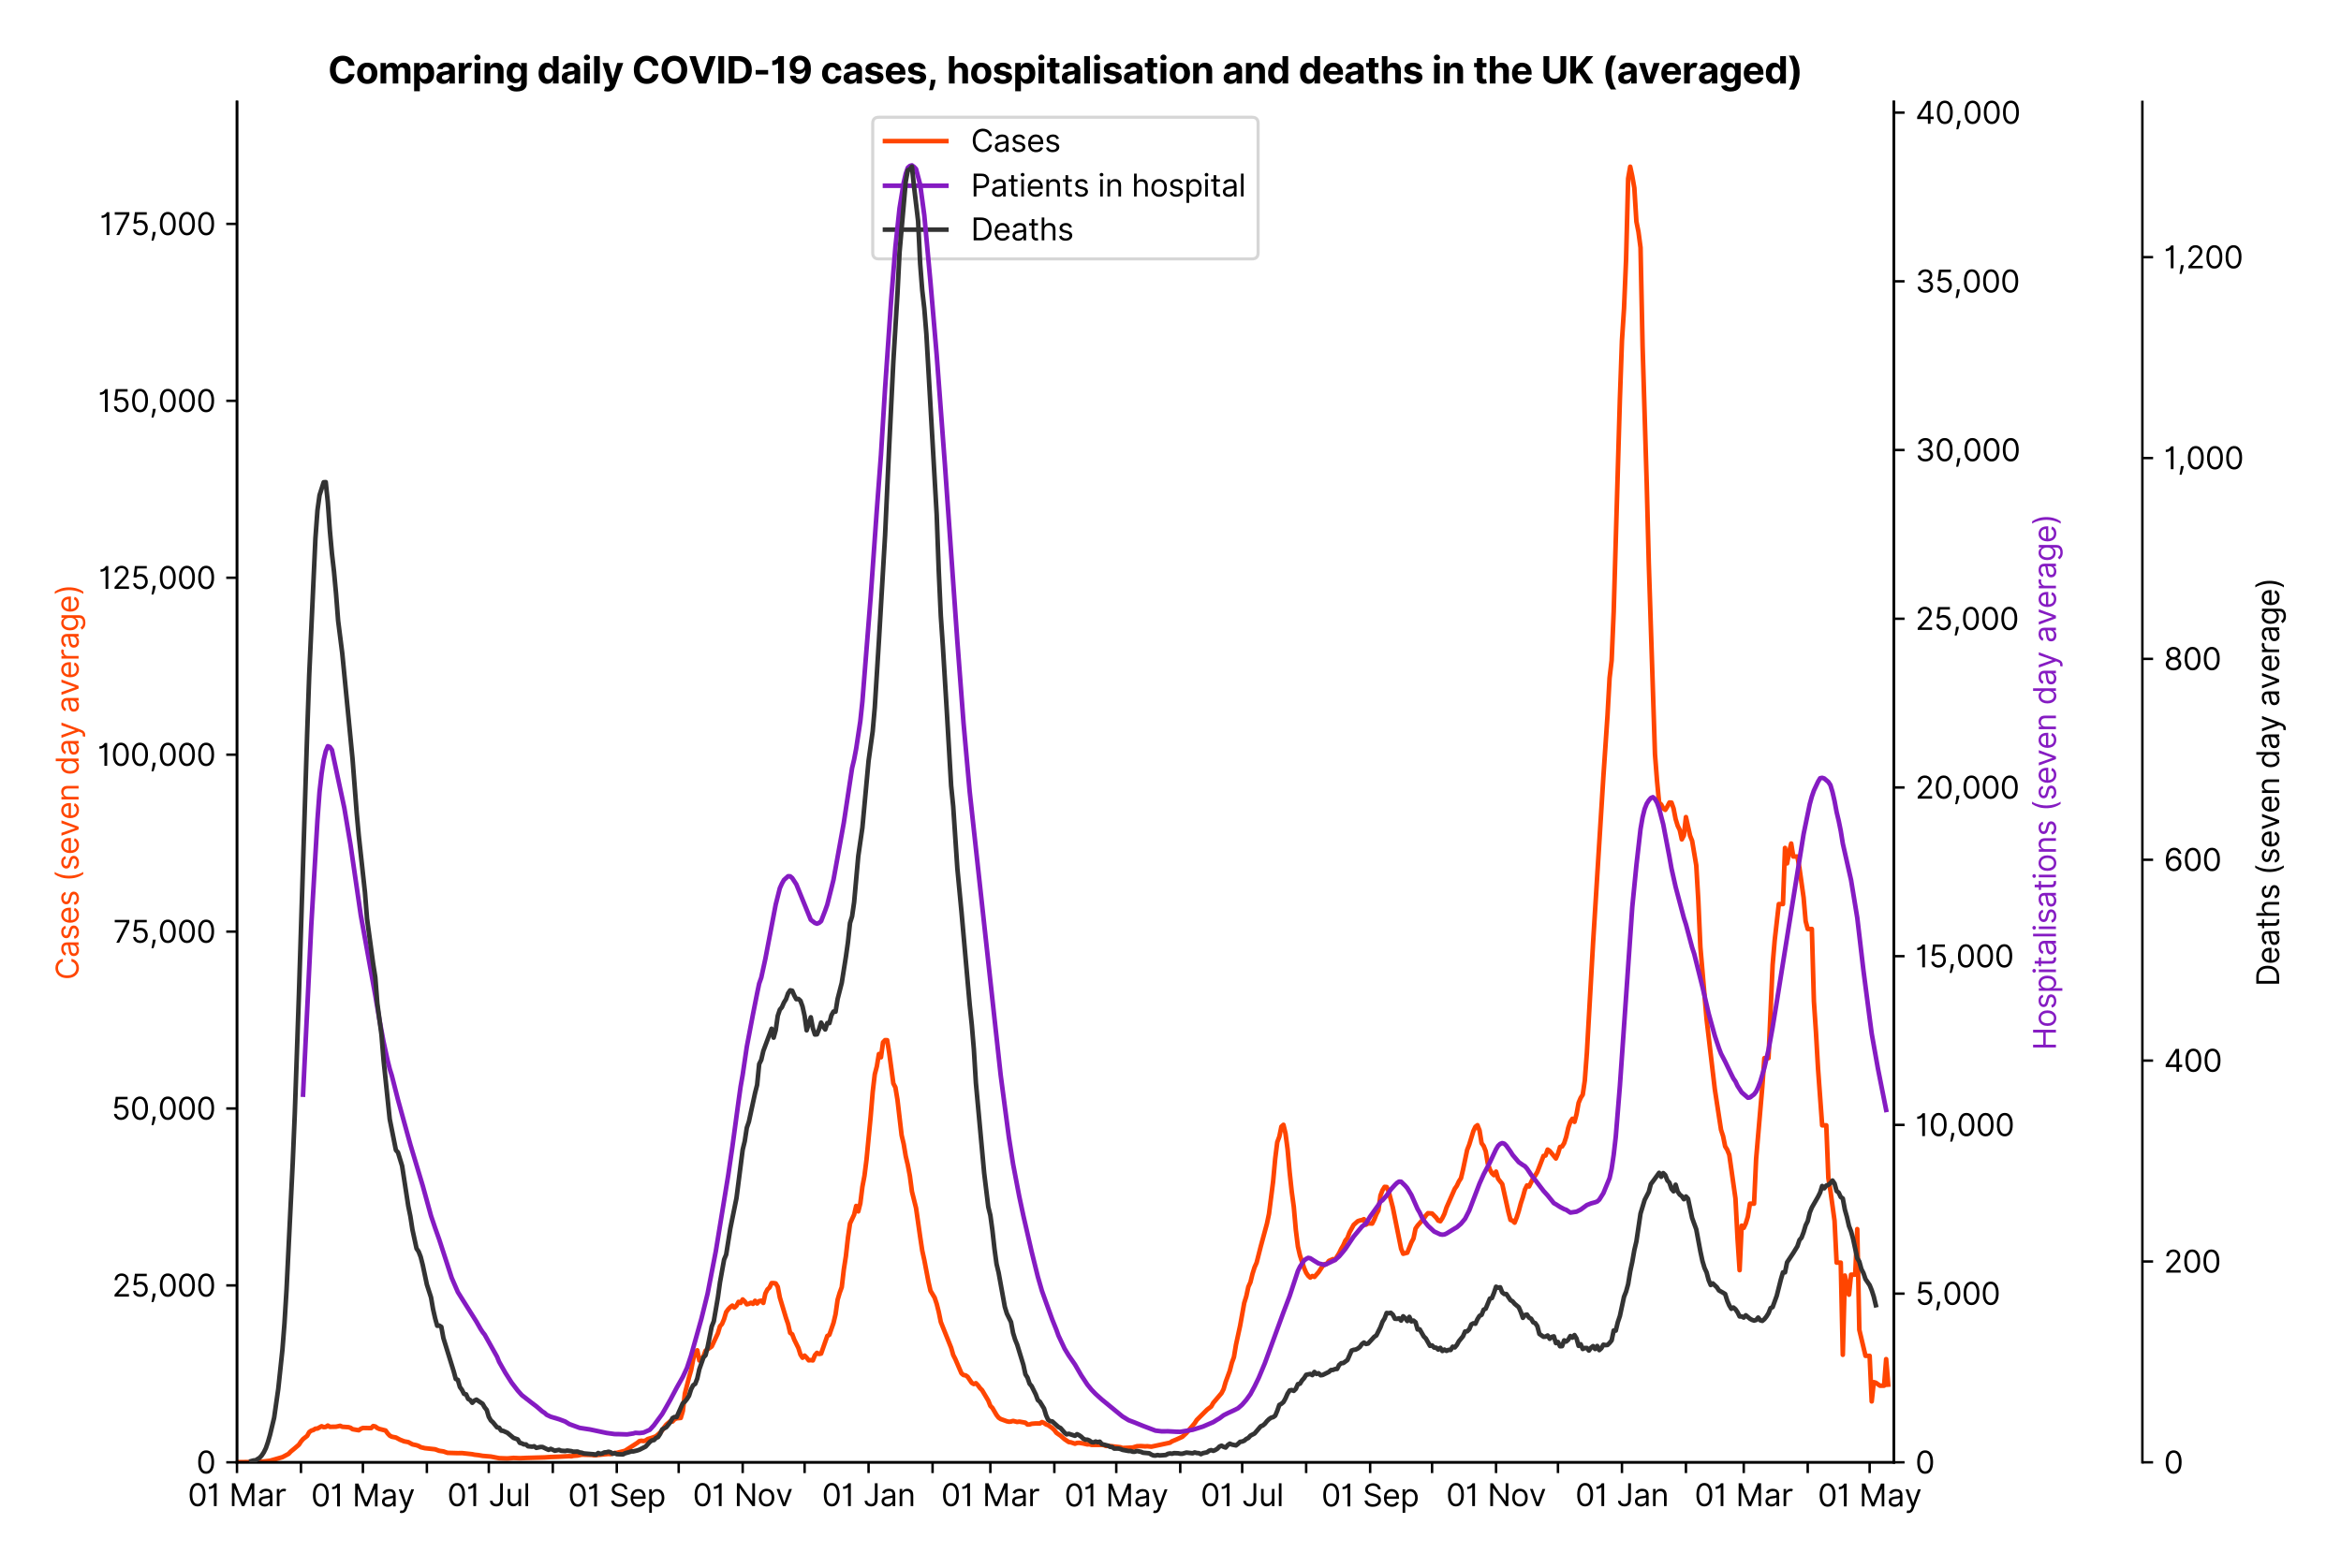 <?xml version="1.0" encoding="utf-8" standalone="no"?>
<!DOCTYPE svg PUBLIC "-//W3C//DTD SVG 1.1//EN"
  "http://www.w3.org/Graphics/SVG/1.1/DTD/svg11.dtd">
<svg xmlns:xlink="http://www.w3.org/1999/xlink" viewBox="0 0 762.978 511.234" xmlns="http://www.w3.org/2000/svg" version="1.1">
 <defs>
  <style type="text/css">*{stroke-linejoin: round; stroke-linecap: butt}</style>
 </defs>
 <g id="figure_1">
  <g id="patch_1">
   <path d="M 0 511.234 
L 762.978 511.234 
L 762.978 0 
L 0 0 
z
" style="fill: #ffffff"/>
  </g>
  <g id="axes_1">
   <g id="patch_2">
    <path d="M 77.239 476.745 
L 617.239 476.745 
L 617.239 33.225 
L 77.239 33.225 
z
" style="fill: #ffffff"/>
   </g>
   <g id="matplotlib.axis_1">
    <g id="xtick_1">
     <g id="line2d_1">
      <defs>
       <path id="m3334b839ed" d="M 0 0 
L 0 3.5 
" style="stroke: #000000; stroke-width: 0.8"/>
      </defs>
      <g>
       <use xlink:href="#m3334b839ed" x="77.239" y="476.745" style="stroke: #000000; stroke-width: 0.8"/>
      </g>
     </g>
     <g id="text_1">
      <!-- 01 Mar -->
      <g transform="translate(61.202 491.018)scale(0.1 -0.1)">
       <defs>
        <path id="Inter-Regular-30" d="M 2000 -64 
Q 1230 -64 806 561 
Q 382 1186 382 2327 
Q 382 3459 809 4088 
Q 1236 4718 2000 4718 
Q 2764 4718 3191 4088 
Q 3618 3459 3618 2327 
Q 3618 1186 3194 561 
Q 2771 -64 2000 -64 
z
M 2000 436 
Q 2509 436 2791 927 
Q 3073 1418 3073 2327 
Q 3073 3234 2789 3730 
Q 2505 4227 2000 4227 
Q 1496 4227 1211 3730 
Q 927 3234 927 2327 
Q 927 1418 1210 927 
Q 1493 436 2000 436 
z
" transform="scale(0.016)"/>
        <path id="Inter-Regular-31" d="M 1973 4655 
L 1973 0 
L 1409 0 
L 1409 3836 
L 1373 3836 
Q 1341 3773 1209 3692 
Q 1077 3611 868 3551 
Q 659 3491 391 3491 
L 391 3964 
Q 661 3964 859 4061 
Q 1057 4159 1190 4291 
Q 1323 4423 1392 4529 
Q 1461 4636 1473 4655 
L 1973 4655 
z
" transform="scale(0.016)"/>
        <path id="Inter-Regular-20" transform="scale(0.016)"/>
        <path id="Inter-Regular-4d" d="M 564 4655 
L 1236 4655 
L 2818 791 
L 2873 791 
L 4455 4655 
L 5127 4655 
L 5127 0 
L 4600 0 
L 4600 3536 
L 4555 3536 
L 3100 0 
L 2591 0 
L 1136 3536 
L 1091 3536 
L 1091 0 
L 564 0 
L 564 4655 
z
" transform="scale(0.016)"/>
        <path id="Inter-Regular-61" d="M 1518 -82 
Q 1186 -82 916 44 
Q 646 170 486 410 
Q 327 650 327 991 
Q 327 1291 445 1478 
Q 564 1666 761 1773 
Q 959 1880 1199 1933 
Q 1439 1986 1682 2018 
Q 2000 2059 2199 2080 
Q 2398 2102 2490 2154 
Q 2582 2207 2582 2336 
L 2582 2355 
Q 2582 2691 2399 2877 
Q 2216 3064 1846 3064 
Q 1461 3064 1243 2895 
Q 1025 2727 936 2536 
L 427 2718 
Q 564 3036 792 3214 
Q 1021 3393 1292 3464 
Q 1564 3536 1827 3536 
Q 1996 3536 2215 3496 
Q 2434 3457 2640 3334 
Q 2846 3211 2982 2963 
Q 3118 2716 3118 2300 
L 3118 0 
L 2582 0 
L 2582 473 
L 2555 473 
Q 2500 359 2373 229 
Q 2246 100 2034 9 
Q 1823 -82 1518 -82 
z
M 1600 400 
Q 1918 400 2137 525 
Q 2357 650 2469 847 
Q 2582 1045 2582 1264 
L 2582 1755 
Q 2548 1714 2433 1681 
Q 2318 1648 2169 1624 
Q 2021 1600 1881 1583 
Q 1741 1566 1655 1555 
Q 1446 1527 1265 1467 
Q 1084 1407 974 1287 
Q 864 1168 864 964 
Q 864 684 1072 542 
Q 1280 400 1600 400 
z
" transform="scale(0.016)"/>
        <path id="Inter-Regular-72" d="M 491 0 
L 491 3491 
L 1009 3491 
L 1009 2964 
L 1046 2964 
Q 1139 3223 1389 3384 
Q 1639 3545 1955 3545 
Q 2100 3545 2209 3511 
Q 2318 3477 2400 3418 
L 2218 2964 
Q 2161 2993 2085 3010 
Q 2009 3027 1909 3027 
Q 1527 3027 1277 2794 
Q 1027 2561 1027 2209 
L 1027 0 
L 491 0 
z
" transform="scale(0.016)"/>
       </defs>
       <use xlink:href="#Inter-Regular-30"/>
       <use xlink:href="#Inter-Regular-31" x="62.5"/>
       <use xlink:href="#Inter-Regular-20" x="106.676"/>
       <use xlink:href="#Inter-Regular-4d" x="134.801"/>
       <use xlink:href="#Inter-Regular-61" x="225.994"/>
       <use xlink:href="#Inter-Regular-72" x="282.386"/>
      </g>
     </g>
    </g>
    <g id="xtick_2">
     <g id="line2d_2">
      <g>
       <use xlink:href="#m3334b839ed" x="98.093" y="476.745" style="stroke: #000000; stroke-width: 0.8"/>
      </g>
     </g>
    </g>
    <g id="xtick_3">
     <g id="line2d_3">
      <g>
       <use xlink:href="#m3334b839ed" x="118.274" y="476.745" style="stroke: #000000; stroke-width: 0.8"/>
      </g>
     </g>
     <g id="text_2">
      <!-- 01 May -->
      <g transform="translate(101.371 491.117)scale(0.1 -0.1)">
       <defs>
        <path id="Inter-Regular-79" d="M 818 -1355 
Q 682 -1355 575 -1333 
Q 468 -1311 427 -1291 
L 564 -818 
Q 857 -893 1053 -814 
Q 1250 -736 1391 -345 
L 1509 -18 
L 218 3491 
L 800 3491 
L 1764 709 
L 1800 709 
L 2764 3491 
L 3346 3491 
L 1846 -564 
Q 1550 -1355 818 -1355 
z
" transform="scale(0.016)"/>
       </defs>
       <use xlink:href="#Inter-Regular-30"/>
       <use xlink:href="#Inter-Regular-31" x="62.5"/>
       <use xlink:href="#Inter-Regular-20" x="106.676"/>
       <use xlink:href="#Inter-Regular-4d" x="134.801"/>
       <use xlink:href="#Inter-Regular-61" x="225.994"/>
       <use xlink:href="#Inter-Regular-79" x="282.386"/>
      </g>
     </g>
    </g>
    <g id="xtick_4">
     <g id="line2d_4">
      <g>
       <use xlink:href="#m3334b839ed" x="139.128" y="476.745" style="stroke: #000000; stroke-width: 0.8"/>
      </g>
     </g>
    </g>
    <g id="xtick_5">
     <g id="line2d_5">
      <g>
       <use xlink:href="#m3334b839ed" x="159.31" y="476.745" style="stroke: #000000; stroke-width: 0.8"/>
      </g>
     </g>
     <g id="text_3">
      <!-- 01 Jul -->
      <g transform="translate(145.766 491.018)scale(0.1 -0.1)">
       <defs>
        <path id="Inter-Regular-4a" d="M 2346 4655 
L 2909 4655 
L 2909 1327 
Q 2909 657 2549 296 
Q 2189 -64 1582 -64 
Q 1200 -64 902 76 
Q 605 216 434 475 
Q 264 734 264 1091 
L 818 1091 
Q 818 795 1034 615 
Q 1250 436 1582 436 
Q 1948 436 2147 664 
Q 2346 893 2346 1327 
L 2346 4655 
z
" transform="scale(0.016)"/>
        <path id="Inter-Regular-75" d="M 2691 1427 
L 2691 3491 
L 3227 3491 
L 3227 0 
L 2691 0 
L 2691 591 
L 2655 591 
Q 2532 325 2273 140 
Q 2014 -45 1618 -45 
Q 1127 -45 809 280 
Q 491 605 491 1273 
L 491 3491 
L 1027 3491 
L 1027 1309 
Q 1027 927 1242 700 
Q 1457 473 1791 473 
Q 1991 473 2199 575 
Q 2407 677 2549 888 
Q 2691 1100 2691 1427 
z
" transform="scale(0.016)"/>
        <path id="Inter-Regular-6c" d="M 1027 4655 
L 1027 0 
L 491 0 
L 491 4655 
L 1027 4655 
z
" transform="scale(0.016)"/>
       </defs>
       <use xlink:href="#Inter-Regular-30"/>
       <use xlink:href="#Inter-Regular-31" x="62.5"/>
       <use xlink:href="#Inter-Regular-20" x="106.676"/>
       <use xlink:href="#Inter-Regular-4a" x="134.801"/>
       <use xlink:href="#Inter-Regular-75" x="189.063"/>
       <use xlink:href="#Inter-Regular-6c" x="247.159"/>
      </g>
     </g>
    </g>
    <g id="xtick_6">
     <g id="line2d_6">
      <g>
       <use xlink:href="#m3334b839ed" x="180.164" y="476.745" style="stroke: #000000; stroke-width: 0.8"/>
      </g>
     </g>
    </g>
    <g id="xtick_7">
     <g id="line2d_7">
      <g>
       <use xlink:href="#m3334b839ed" x="201.018" y="476.745" style="stroke: #000000; stroke-width: 0.8"/>
      </g>
     </g>
     <g id="text_4">
      <!-- 01 Sep -->
      <g transform="translate(185.13 491.117)scale(0.1 -0.1)">
       <defs>
        <path id="Inter-Regular-53" d="M 3109 3491 
Q 3068 3836 2777 4027 
Q 2486 4218 2064 4218 
Q 1600 4218 1318 3999 
Q 1036 3780 1036 3445 
Q 1036 3195 1189 3042 
Q 1343 2889 1553 2803 
Q 1764 2718 1936 2673 
L 2409 2545 
Q 2591 2498 2815 2414 
Q 3039 2330 3244 2185 
Q 3450 2041 3584 1816 
Q 3718 1591 3718 1264 
Q 3718 886 3521 581 
Q 3325 277 2949 97 
Q 2573 -82 2036 -82 
Q 1286 -82 845 272 
Q 405 627 364 1200 
L 946 1200 
Q 968 936 1124 764 
Q 1280 593 1519 510 
Q 1759 427 2036 427 
Q 2359 427 2616 533 
Q 2873 639 3023 828 
Q 3173 1018 3173 1273 
Q 3173 1505 3043 1650 
Q 2914 1795 2702 1886 
Q 2491 1977 2246 2045 
L 1673 2209 
Q 1127 2366 809 2657 
Q 491 2948 491 3418 
Q 491 3809 703 4101 
Q 916 4393 1276 4555 
Q 1636 4718 2082 4718 
Q 2532 4718 2882 4558 
Q 3232 4398 3437 4120 
Q 3643 3843 3655 3491 
L 3109 3491 
z
" transform="scale(0.016)"/>
        <path id="Inter-Regular-65" d="M 1955 -73 
Q 1450 -73 1085 151 
Q 721 375 524 778 
Q 327 1182 327 1718 
Q 327 2255 524 2665 
Q 721 3075 1074 3305 
Q 1427 3536 1900 3536 
Q 2173 3536 2439 3445 
Q 2705 3355 2923 3151 
Q 3141 2948 3270 2614 
Q 3400 2280 3400 1791 
L 3400 1564 
L 866 1564 
Q 884 1005 1183 707 
Q 1482 409 1955 409 
Q 2271 409 2498 545 
Q 2725 682 2827 955 
L 3346 809 
Q 3223 414 2854 170 
Q 2486 -73 1955 -73 
z
M 866 2027 
L 2855 2027 
Q 2855 2470 2595 2762 
Q 2336 3055 1900 3055 
Q 1593 3055 1368 2911 
Q 1143 2768 1013 2533 
Q 884 2298 866 2027 
z
" transform="scale(0.016)"/>
        <path id="Inter-Regular-70" d="M 491 -1309 
L 491 3491 
L 1009 3491 
L 1009 2936 
L 1073 2936 
Q 1132 3027 1237 3169 
Q 1343 3311 1542 3423 
Q 1741 3536 2082 3536 
Q 2523 3536 2859 3315 
Q 3196 3095 3384 2690 
Q 3573 2286 3573 1736 
Q 3573 1182 3384 776 
Q 3196 370 2861 148 
Q 2527 -73 2091 -73 
Q 1755 -73 1552 39 
Q 1350 152 1241 296 
Q 1132 441 1073 536 
L 1027 536 
L 1027 -1309 
L 491 -1309 
z
M 1018 1745 
Q 1018 1152 1276 780 
Q 1534 409 2018 409 
Q 2355 409 2581 587 
Q 2807 766 2921 1069 
Q 3036 1373 3036 1745 
Q 3036 2114 2923 2410 
Q 2811 2707 2585 2881 
Q 2359 3055 2018 3055 
Q 1527 3055 1272 2693 
Q 1018 2332 1018 1745 
z
" transform="scale(0.016)"/>
       </defs>
       <use xlink:href="#Inter-Regular-30"/>
       <use xlink:href="#Inter-Regular-31" x="62.5"/>
       <use xlink:href="#Inter-Regular-20" x="106.676"/>
       <use xlink:href="#Inter-Regular-53" x="134.801"/>
       <use xlink:href="#Inter-Regular-65" x="198.58"/>
       <use xlink:href="#Inter-Regular-70" x="256.818"/>
      </g>
     </g>
    </g>
    <g id="xtick_8">
     <g id="line2d_8">
      <g>
       <use xlink:href="#m3334b839ed" x="221.199" y="476.745" style="stroke: #000000; stroke-width: 0.8"/>
      </g>
     </g>
    </g>
    <g id="xtick_9">
     <g id="line2d_9">
      <g>
       <use xlink:href="#m3334b839ed" x="242.053" y="476.745" style="stroke: #000000; stroke-width: 0.8"/>
      </g>
     </g>
     <g id="text_5">
      <!-- 01 Nov -->
      <g transform="translate(225.782 491.018)scale(0.1 -0.1)">
       <defs>
        <path id="Inter-Regular-4e" d="M 4255 4655 
L 4255 0 
L 3709 0 
L 1173 3655 
L 1127 3655 
L 1127 0 
L 564 0 
L 564 4655 
L 1109 4655 
L 3655 991 
L 3700 991 
L 3700 4655 
L 4255 4655 
z
" transform="scale(0.016)"/>
        <path id="Inter-Regular-6f" d="M 1909 -73 
Q 1436 -73 1080 152 
Q 725 377 526 781 
Q 327 1186 327 1727 
Q 327 2273 526 2679 
Q 725 3086 1080 3311 
Q 1436 3536 1909 3536 
Q 2382 3536 2737 3311 
Q 3093 3086 3292 2679 
Q 3491 2273 3491 1727 
Q 3491 1186 3292 781 
Q 3093 377 2737 152 
Q 2382 -73 1909 -73 
z
M 1909 409 
Q 2268 409 2500 593 
Q 2732 777 2843 1077 
Q 2955 1377 2955 1727 
Q 2955 2077 2843 2379 
Q 2732 2682 2500 2868 
Q 2268 3055 1909 3055 
Q 1550 3055 1318 2868 
Q 1086 2682 975 2379 
Q 864 2077 864 1727 
Q 864 1377 975 1077 
Q 1086 777 1318 593 
Q 1550 409 1909 409 
z
" transform="scale(0.016)"/>
        <path id="Inter-Regular-76" d="M 3346 3491 
L 2055 0 
L 1509 0 
L 218 3491 
L 800 3491 
L 1764 709 
L 1800 709 
L 2764 3491 
L 3346 3491 
z
" transform="scale(0.016)"/>
       </defs>
       <use xlink:href="#Inter-Regular-30"/>
       <use xlink:href="#Inter-Regular-31" x="62.5"/>
       <use xlink:href="#Inter-Regular-20" x="106.676"/>
       <use xlink:href="#Inter-Regular-4e" x="134.801"/>
       <use xlink:href="#Inter-Regular-6f" x="210.085"/>
       <use xlink:href="#Inter-Regular-76" x="269.744"/>
      </g>
     </g>
    </g>
    <g id="xtick_10">
     <g id="line2d_10">
      <g>
       <use xlink:href="#m3334b839ed" x="262.234" y="476.745" style="stroke: #000000; stroke-width: 0.8"/>
      </g>
     </g>
    </g>
    <g id="xtick_11">
     <g id="line2d_11">
      <g>
       <use xlink:href="#m3334b839ed" x="283.088" y="476.745" style="stroke: #000000; stroke-width: 0.8"/>
      </g>
     </g>
     <g id="text_6">
      <!-- 01 Jan -->
      <g transform="translate(267.889 491.018)scale(0.1 -0.1)">
       <defs>
        <path id="Inter-Regular-6e" d="M 1027 2100 
L 1027 0 
L 491 0 
L 491 3491 
L 1009 3491 
L 1009 2945 
L 1055 2945 
Q 1177 3211 1427 3373 
Q 1677 3536 2073 3536 
Q 2602 3536 2928 3211 
Q 3255 2886 3255 2218 
L 3255 0 
L 2718 0 
L 2718 2182 
Q 2718 2593 2504 2824 
Q 2291 3055 1918 3055 
Q 1534 3055 1280 2806 
Q 1027 2557 1027 2100 
z
" transform="scale(0.016)"/>
       </defs>
       <use xlink:href="#Inter-Regular-30"/>
       <use xlink:href="#Inter-Regular-31" x="62.5"/>
       <use xlink:href="#Inter-Regular-20" x="106.676"/>
       <use xlink:href="#Inter-Regular-4a" x="134.801"/>
       <use xlink:href="#Inter-Regular-61" x="189.063"/>
       <use xlink:href="#Inter-Regular-6e" x="245.455"/>
      </g>
     </g>
    </g>
    <g id="xtick_12">
     <g id="line2d_12">
      <g>
       <use xlink:href="#m3334b839ed" x="303.942" y="476.745" style="stroke: #000000; stroke-width: 0.8"/>
      </g>
     </g>
    </g>
    <g id="xtick_13">
     <g id="line2d_13">
      <g>
       <use xlink:href="#m3334b839ed" x="322.778" y="476.745" style="stroke: #000000; stroke-width: 0.8"/>
      </g>
     </g>
     <g id="text_7">
      <!-- 01 Mar -->
      <g transform="translate(306.741 491.018)scale(0.1 -0.1)">
       <use xlink:href="#Inter-Regular-30"/>
       <use xlink:href="#Inter-Regular-31" x="62.5"/>
       <use xlink:href="#Inter-Regular-20" x="106.676"/>
       <use xlink:href="#Inter-Regular-4d" x="134.801"/>
       <use xlink:href="#Inter-Regular-61" x="225.994"/>
       <use xlink:href="#Inter-Regular-72" x="282.386"/>
      </g>
     </g>
    </g>
    <g id="xtick_14">
     <g id="line2d_14">
      <g>
       <use xlink:href="#m3334b839ed" x="343.632" y="476.745" style="stroke: #000000; stroke-width: 0.8"/>
      </g>
     </g>
    </g>
    <g id="xtick_15">
     <g id="line2d_15">
      <g>
       <use xlink:href="#m3334b839ed" x="363.813" y="476.745" style="stroke: #000000; stroke-width: 0.8"/>
      </g>
     </g>
     <g id="text_8">
      <!-- 01 May -->
      <g transform="translate(346.91 491.117)scale(0.1 -0.1)">
       <use xlink:href="#Inter-Regular-30"/>
       <use xlink:href="#Inter-Regular-31" x="62.5"/>
       <use xlink:href="#Inter-Regular-20" x="106.676"/>
       <use xlink:href="#Inter-Regular-4d" x="134.801"/>
       <use xlink:href="#Inter-Regular-61" x="225.994"/>
       <use xlink:href="#Inter-Regular-79" x="282.386"/>
      </g>
     </g>
    </g>
    <g id="xtick_16">
     <g id="line2d_16">
      <g>
       <use xlink:href="#m3334b839ed" x="384.667" y="476.745" style="stroke: #000000; stroke-width: 0.8"/>
      </g>
     </g>
    </g>
    <g id="xtick_17">
     <g id="line2d_17">
      <g>
       <use xlink:href="#m3334b839ed" x="404.849" y="476.745" style="stroke: #000000; stroke-width: 0.8"/>
      </g>
     </g>
     <g id="text_9">
      <!-- 01 Jul -->
      <g transform="translate(391.305 491.018)scale(0.1 -0.1)">
       <use xlink:href="#Inter-Regular-30"/>
       <use xlink:href="#Inter-Regular-31" x="62.5"/>
       <use xlink:href="#Inter-Regular-20" x="106.676"/>
       <use xlink:href="#Inter-Regular-4a" x="134.801"/>
       <use xlink:href="#Inter-Regular-75" x="189.063"/>
       <use xlink:href="#Inter-Regular-6c" x="247.159"/>
      </g>
     </g>
    </g>
    <g id="xtick_18">
     <g id="line2d_18">
      <g>
       <use xlink:href="#m3334b839ed" x="425.703" y="476.745" style="stroke: #000000; stroke-width: 0.8"/>
      </g>
     </g>
    </g>
    <g id="xtick_19">
     <g id="line2d_19">
      <g>
       <use xlink:href="#m3334b839ed" x="446.557" y="476.745" style="stroke: #000000; stroke-width: 0.8"/>
      </g>
     </g>
     <g id="text_10">
      <!-- 01 Sep -->
      <g transform="translate(430.669 491.117)scale(0.1 -0.1)">
       <use xlink:href="#Inter-Regular-30"/>
       <use xlink:href="#Inter-Regular-31" x="62.5"/>
       <use xlink:href="#Inter-Regular-20" x="106.676"/>
       <use xlink:href="#Inter-Regular-53" x="134.801"/>
       <use xlink:href="#Inter-Regular-65" x="198.58"/>
       <use xlink:href="#Inter-Regular-70" x="256.818"/>
      </g>
     </g>
    </g>
    <g id="xtick_20">
     <g id="line2d_20">
      <g>
       <use xlink:href="#m3334b839ed" x="466.738" y="476.745" style="stroke: #000000; stroke-width: 0.8"/>
      </g>
     </g>
    </g>
    <g id="xtick_21">
     <g id="line2d_21">
      <g>
       <use xlink:href="#m3334b839ed" x="487.592" y="476.745" style="stroke: #000000; stroke-width: 0.8"/>
      </g>
     </g>
     <g id="text_11">
      <!-- 01 Nov -->
      <g transform="translate(471.321 491.018)scale(0.1 -0.1)">
       <use xlink:href="#Inter-Regular-30"/>
       <use xlink:href="#Inter-Regular-31" x="62.5"/>
       <use xlink:href="#Inter-Regular-20" x="106.676"/>
       <use xlink:href="#Inter-Regular-4e" x="134.801"/>
       <use xlink:href="#Inter-Regular-6f" x="210.085"/>
       <use xlink:href="#Inter-Regular-76" x="269.744"/>
      </g>
     </g>
    </g>
    <g id="xtick_22">
     <g id="line2d_22">
      <g>
       <use xlink:href="#m3334b839ed" x="507.773" y="476.745" style="stroke: #000000; stroke-width: 0.8"/>
      </g>
     </g>
    </g>
    <g id="xtick_23">
     <g id="line2d_23">
      <g>
       <use xlink:href="#m3334b839ed" x="528.627" y="476.745" style="stroke: #000000; stroke-width: 0.8"/>
      </g>
     </g>
     <g id="text_12">
      <!-- 01 Jan -->
      <g transform="translate(513.428 491.018)scale(0.1 -0.1)">
       <use xlink:href="#Inter-Regular-30"/>
       <use xlink:href="#Inter-Regular-31" x="62.5"/>
       <use xlink:href="#Inter-Regular-20" x="106.676"/>
       <use xlink:href="#Inter-Regular-4a" x="134.801"/>
       <use xlink:href="#Inter-Regular-61" x="189.063"/>
       <use xlink:href="#Inter-Regular-6e" x="245.455"/>
      </g>
     </g>
    </g>
    <g id="xtick_24">
     <g id="line2d_24">
      <g>
       <use xlink:href="#m3334b839ed" x="549.481" y="476.745" style="stroke: #000000; stroke-width: 0.8"/>
      </g>
     </g>
    </g>
    <g id="xtick_25">
     <g id="line2d_25">
      <g>
       <use xlink:href="#m3334b839ed" x="568.317" y="476.745" style="stroke: #000000; stroke-width: 0.8"/>
      </g>
     </g>
     <g id="text_13">
      <!-- 01 Mar -->
      <g transform="translate(552.28 491.018)scale(0.1 -0.1)">
       <use xlink:href="#Inter-Regular-30"/>
       <use xlink:href="#Inter-Regular-31" x="62.5"/>
       <use xlink:href="#Inter-Regular-20" x="106.676"/>
       <use xlink:href="#Inter-Regular-4d" x="134.801"/>
       <use xlink:href="#Inter-Regular-61" x="225.994"/>
       <use xlink:href="#Inter-Regular-72" x="282.386"/>
      </g>
     </g>
    </g>
    <g id="xtick_26">
     <g id="line2d_26">
      <g>
       <use xlink:href="#m3334b839ed" x="589.171" y="476.745" style="stroke: #000000; stroke-width: 0.8"/>
      </g>
     </g>
    </g>
    <g id="xtick_27">
     <g id="line2d_27">
      <g>
       <use xlink:href="#m3334b839ed" x="609.352" y="476.745" style="stroke: #000000; stroke-width: 0.8"/>
      </g>
     </g>
     <g id="text_14">
      <!-- 01 May -->
      <g transform="translate(592.449 491.117)scale(0.1 -0.1)">
       <use xlink:href="#Inter-Regular-30"/>
       <use xlink:href="#Inter-Regular-31" x="62.5"/>
       <use xlink:href="#Inter-Regular-20" x="106.676"/>
       <use xlink:href="#Inter-Regular-4d" x="134.801"/>
       <use xlink:href="#Inter-Regular-61" x="225.994"/>
       <use xlink:href="#Inter-Regular-79" x="282.386"/>
      </g>
     </g>
    </g>
   </g>
   <g id="matplotlib.axis_2">
    <g id="ytick_1">
     <g id="line2d_28">
      <defs>
       <path id="me9aa438db9" d="M 0 0 
L -3.5 0 
" style="stroke: #000000; stroke-width: 0.8"/>
      </defs>
      <g>
       <use xlink:href="#me9aa438db9" x="77.239" y="476.745" style="stroke: #000000; stroke-width: 0.8"/>
      </g>
     </g>
     <g id="text_15">
      <!-- 0 -->
      <g transform="translate(63.989 480.382)scale(0.1 -0.1)">
       <use xlink:href="#Inter-Regular-30"/>
      </g>
     </g>
    </g>
    <g id="ytick_2">
     <g id="line2d_29">
      <g>
       <use xlink:href="#me9aa438db9" x="77.239" y="419.067" style="stroke: #000000; stroke-width: 0.8"/>
      </g>
     </g>
     <g id="text_16">
      <!-- 25,000 -->
      <g transform="translate(36.559 422.703)scale(0.1 -0.1)">
       <defs>
        <path id="Inter-Regular-32" d="M 482 0 
L 482 409 
L 2018 2091 
Q 2289 2386 2464 2605 
Q 2639 2825 2724 3019 
Q 2809 3214 2809 3427 
Q 2809 3795 2553 4011 
Q 2298 4227 1918 4227 
Q 1514 4227 1275 3985 
Q 1036 3743 1036 3345 
L 500 3345 
Q 500 3755 688 4064 
Q 877 4373 1203 4545 
Q 1530 4718 1936 4718 
Q 2346 4718 2661 4545 
Q 2977 4373 3156 4079 
Q 3336 3786 3336 3427 
Q 3336 3170 3244 2926 
Q 3152 2682 2926 2383 
Q 2700 2084 2300 1655 
L 1255 536 
L 1255 500 
L 3418 500 
L 3418 0 
L 482 0 
z
" transform="scale(0.016)"/>
        <path id="Inter-Regular-35" d="M 1936 -64 
Q 1536 -64 1216 95 
Q 896 255 702 532 
Q 509 809 491 1164 
L 1036 1164 
Q 1068 848 1324 642 
Q 1580 436 1936 436 
Q 2223 436 2447 570 
Q 2671 705 2799 940 
Q 2927 1175 2927 1473 
Q 2927 1777 2794 2017 
Q 2661 2257 2429 2395 
Q 2198 2534 1900 2536 
Q 1686 2539 1461 2472 
Q 1236 2405 1091 2300 
L 564 2364 
L 846 4655 
L 3264 4655 
L 3264 4155 
L 1318 4155 
L 1155 2782 
L 1182 2782 
Q 1325 2895 1541 2970 
Q 1757 3045 1991 3045 
Q 2418 3045 2753 2842 
Q 3089 2639 3281 2286 
Q 3473 1934 3473 1482 
Q 3473 1036 3274 687 
Q 3075 339 2727 137 
Q 2380 -64 1936 -64 
z
" transform="scale(0.016)"/>
        <path id="Inter-Regular-2c" d="M 1291 636 
L 1255 391 
Q 1216 132 1137 -163 
Q 1059 -459 975 -720 
Q 891 -982 836 -1136 
L 427 -1136 
Q 457 -991 504 -752 
Q 552 -514 601 -219 
Q 650 75 682 382 
L 709 636 
L 1291 636 
z
" transform="scale(0.016)"/>
       </defs>
       <use xlink:href="#Inter-Regular-32"/>
       <use xlink:href="#Inter-Regular-35" x="60.511"/>
       <use xlink:href="#Inter-Regular-2c" x="121.307"/>
       <use xlink:href="#Inter-Regular-30" x="149.29"/>
       <use xlink:href="#Inter-Regular-30" x="211.79"/>
       <use xlink:href="#Inter-Regular-30" x="274.29"/>
      </g>
     </g>
    </g>
    <g id="ytick_3">
     <g id="line2d_30">
      <g>
       <use xlink:href="#me9aa438db9" x="77.239" y="361.388" style="stroke: #000000; stroke-width: 0.8"/>
      </g>
     </g>
     <g id="text_17">
      <!-- 50,000 -->
      <g transform="translate(36.361 365.025)scale(0.1 -0.1)">
       <use xlink:href="#Inter-Regular-35"/>
       <use xlink:href="#Inter-Regular-30" x="60.795"/>
       <use xlink:href="#Inter-Regular-2c" x="123.295"/>
       <use xlink:href="#Inter-Regular-30" x="151.278"/>
       <use xlink:href="#Inter-Regular-30" x="213.778"/>
       <use xlink:href="#Inter-Regular-30" x="276.278"/>
      </g>
     </g>
    </g>
    <g id="ytick_4">
     <g id="line2d_31">
      <g>
       <use xlink:href="#me9aa438db9" x="77.239" y="303.71" style="stroke: #000000; stroke-width: 0.8"/>
      </g>
     </g>
     <g id="text_18">
      <!-- 75,000 -->
      <g transform="translate(36.9 307.346)scale(0.1 -0.1)">
       <defs>
        <path id="Inter-Regular-37" d="M 627 0 
L 2709 4118 
L 2709 4155 
L 309 4155 
L 309 4655 
L 3291 4655 
L 3291 4127 
L 1218 0 
L 627 0 
z
" transform="scale(0.016)"/>
       </defs>
       <use xlink:href="#Inter-Regular-37"/>
       <use xlink:href="#Inter-Regular-35" x="57.102"/>
       <use xlink:href="#Inter-Regular-2c" x="117.898"/>
       <use xlink:href="#Inter-Regular-30" x="145.881"/>
       <use xlink:href="#Inter-Regular-30" x="208.381"/>
       <use xlink:href="#Inter-Regular-30" x="270.881"/>
      </g>
     </g>
    </g>
    <g id="ytick_5">
     <g id="line2d_32">
      <g>
       <use xlink:href="#me9aa438db9" x="77.239" y="246.031" style="stroke: #000000; stroke-width: 0.8"/>
      </g>
     </g>
     <g id="text_19">
      <!-- 100,000 -->
      <g transform="translate(31.773 249.668)scale(0.1 -0.1)">
       <use xlink:href="#Inter-Regular-31"/>
       <use xlink:href="#Inter-Regular-30" x="44.176"/>
       <use xlink:href="#Inter-Regular-30" x="106.676"/>
       <use xlink:href="#Inter-Regular-2c" x="169.176"/>
       <use xlink:href="#Inter-Regular-30" x="197.159"/>
       <use xlink:href="#Inter-Regular-30" x="259.659"/>
       <use xlink:href="#Inter-Regular-30" x="322.159"/>
      </g>
     </g>
    </g>
    <g id="ytick_6">
     <g id="line2d_33">
      <g>
       <use xlink:href="#me9aa438db9" x="77.239" y="188.353" style="stroke: #000000; stroke-width: 0.8"/>
      </g>
     </g>
     <g id="text_20">
      <!-- 125,000 -->
      <g transform="translate(32.142 191.99)scale(0.1 -0.1)">
       <use xlink:href="#Inter-Regular-31"/>
       <use xlink:href="#Inter-Regular-32" x="44.176"/>
       <use xlink:href="#Inter-Regular-35" x="104.688"/>
       <use xlink:href="#Inter-Regular-2c" x="165.483"/>
       <use xlink:href="#Inter-Regular-30" x="193.466"/>
       <use xlink:href="#Inter-Regular-30" x="255.966"/>
       <use xlink:href="#Inter-Regular-30" x="318.466"/>
      </g>
     </g>
    </g>
    <g id="ytick_7">
     <g id="line2d_34">
      <g>
       <use xlink:href="#me9aa438db9" x="77.239" y="130.674" style="stroke: #000000; stroke-width: 0.8"/>
      </g>
     </g>
     <g id="text_21">
      <!-- 150,000 -->
      <g transform="translate(31.944 134.311)scale(0.1 -0.1)">
       <use xlink:href="#Inter-Regular-31"/>
       <use xlink:href="#Inter-Regular-35" x="44.176"/>
       <use xlink:href="#Inter-Regular-30" x="104.972"/>
       <use xlink:href="#Inter-Regular-2c" x="167.472"/>
       <use xlink:href="#Inter-Regular-30" x="195.455"/>
       <use xlink:href="#Inter-Regular-30" x="257.955"/>
       <use xlink:href="#Inter-Regular-30" x="320.455"/>
      </g>
     </g>
    </g>
    <g id="ytick_8">
     <g id="line2d_35">
      <g>
       <use xlink:href="#me9aa438db9" x="77.239" y="72.996" style="stroke: #000000; stroke-width: 0.8"/>
      </g>
     </g>
     <g id="text_22">
      <!-- 175,000 -->
      <g transform="translate(32.483 76.633)scale(0.1 -0.1)">
       <use xlink:href="#Inter-Regular-31"/>
       <use xlink:href="#Inter-Regular-37" x="44.176"/>
       <use xlink:href="#Inter-Regular-35" x="101.278"/>
       <use xlink:href="#Inter-Regular-2c" x="162.074"/>
       <use xlink:href="#Inter-Regular-30" x="190.057"/>
       <use xlink:href="#Inter-Regular-30" x="252.557"/>
       <use xlink:href="#Inter-Regular-30" x="315.057"/>
      </g>
     </g>
    </g>
    <g id="text_23">
     <!-- Cases (seven day average) -->
     <g style="fill: #ff4500" transform="translate(25.614 319.49)rotate(-90)scale(0.1 -0.1)">
      <defs>
       <path id="Inter-Regular-43" d="M 4309 3200 
L 3746 3200 
Q 3677 3523 3484 3743 
Q 3291 3964 3018 4077 
Q 2746 4191 2436 4191 
Q 2014 4191 1672 3977 
Q 1330 3764 1128 3348 
Q 927 2932 927 2327 
Q 927 1723 1128 1307 
Q 1330 891 1672 677 
Q 2014 464 2436 464 
Q 2746 464 3018 577 
Q 3291 691 3484 911 
Q 3677 1132 3746 1455 
L 4309 1455 
Q 4223 977 3957 637 
Q 3691 298 3298 117 
Q 2905 -64 2436 -64 
Q 1841 -64 1377 227 
Q 914 518 648 1054 
Q 382 1591 382 2327 
Q 382 3064 648 3600 
Q 914 4136 1377 4427 
Q 1841 4718 2436 4718 
Q 2905 4718 3298 4537 
Q 3691 4357 3957 4017 
Q 4223 3677 4309 3200 
z
" transform="scale(0.016)"/>
       <path id="Inter-Regular-73" d="M 2964 2709 
L 2482 2573 
Q 2411 2755 2245 2914 
Q 2080 3073 1727 3073 
Q 1407 3073 1194 2926 
Q 982 2780 982 2555 
Q 982 2355 1127 2239 
Q 1273 2123 1582 2045 
L 2100 1918 
Q 3027 1691 3027 973 
Q 3027 673 2855 436 
Q 2684 200 2377 63 
Q 2071 -73 1664 -73 
Q 1130 -73 780 159 
Q 430 391 336 836 
L 846 964 
Q 989 400 1655 400 
Q 2030 400 2251 560 
Q 2473 720 2473 945 
Q 2473 1316 1955 1436 
L 1373 1573 
Q 893 1686 669 1926 
Q 446 2166 446 2527 
Q 446 2823 613 3050 
Q 780 3277 1069 3406 
Q 1359 3536 1727 3536 
Q 2246 3536 2542 3309 
Q 2839 3082 2964 2709 
z
" transform="scale(0.016)"/>
       <path id="Inter-Regular-28" d="M 682 1964 
Q 682 2823 906 3544 
Q 1130 4266 1546 4873 
L 2018 4873 
Q 1800 4573 1623 4095 
Q 1446 3618 1341 3061 
Q 1236 2505 1236 1964 
Q 1236 1423 1341 866 
Q 1446 309 1623 -168 
Q 1800 -645 2018 -945 
L 1546 -945 
Q 1130 -339 906 383 
Q 682 1105 682 1964 
z
" transform="scale(0.016)"/>
       <path id="Inter-Regular-64" d="M 1809 -73 
Q 1373 -73 1039 148 
Q 705 370 516 776 
Q 327 1182 327 1736 
Q 327 2286 516 2690 
Q 705 3095 1041 3315 
Q 1377 3536 1818 3536 
Q 2159 3536 2358 3423 
Q 2557 3311 2662 3169 
Q 2768 3027 2827 2936 
L 2873 2936 
L 2873 4655 
L 3409 4655 
L 3409 0 
L 2891 0 
L 2891 536 
L 2827 536 
Q 2768 441 2659 296 
Q 2550 152 2348 39 
Q 2146 -73 1809 -73 
z
M 1882 409 
Q 2366 409 2624 780 
Q 2882 1152 2882 1745 
Q 2882 2332 2627 2693 
Q 2373 3055 1882 3055 
Q 1541 3055 1315 2881 
Q 1089 2707 976 2410 
Q 864 2114 864 1745 
Q 864 1373 978 1069 
Q 1093 766 1319 587 
Q 1546 409 1882 409 
z
" transform="scale(0.016)"/>
       <path id="Inter-Regular-67" d="M 1900 -1382 
Q 1316 -1382 976 -1169 
Q 636 -957 473 -682 
L 900 -382 
Q 973 -477 1084 -601 
Q 1196 -725 1390 -817 
Q 1584 -909 1900 -909 
Q 2323 -909 2598 -704 
Q 2873 -500 2873 -64 
L 2873 645 
L 2827 645 
Q 2768 550 2660 410 
Q 2552 270 2351 162 
Q 2150 55 1809 55 
Q 1386 55 1051 255 
Q 716 455 521 836 
Q 327 1218 327 1764 
Q 327 2300 516 2699 
Q 705 3098 1041 3317 
Q 1377 3536 1818 3536 
Q 2159 3536 2360 3423 
Q 2561 3311 2669 3169 
Q 2777 3027 2836 2936 
L 2891 2936 
L 2891 3491 
L 3409 3491 
L 3409 -100 
Q 3409 -550 3205 -833 
Q 3002 -1116 2660 -1249 
Q 2318 -1382 1900 -1382 
z
M 1882 536 
Q 2366 536 2624 864 
Q 2882 1193 2882 1773 
Q 2882 2339 2627 2697 
Q 2373 3055 1882 3055 
Q 1541 3055 1315 2882 
Q 1089 2709 976 2418 
Q 864 2127 864 1773 
Q 864 1227 1120 881 
Q 1377 536 1882 536 
z
" transform="scale(0.016)"/>
       <path id="Inter-Regular-29" d="M 1638 1940 
Q 1638 1081 1414 359 
Q 1191 -362 775 -969 
L 302 -969 
Q 520 -669 697 -191 
Q 875 286 979 842 
Q 1084 1399 1084 1940 
Q 1084 2481 979 3038 
Q 875 3595 697 4072 
Q 520 4549 302 4849 
L 775 4849 
Q 1191 4243 1414 3521 
Q 1638 2799 1638 1940 
z
" transform="scale(0.016)"/>
      </defs>
      <use xlink:href="#Inter-Regular-43"/>
      <use xlink:href="#Inter-Regular-61" x="72.727"/>
      <use xlink:href="#Inter-Regular-73" x="129.119"/>
      <use xlink:href="#Inter-Regular-65" x="181.392"/>
      <use xlink:href="#Inter-Regular-73" x="239.631"/>
      <use xlink:href="#Inter-Regular-20" x="291.903"/>
      <use xlink:href="#Inter-Regular-28" x="320.028"/>
      <use xlink:href="#Inter-Regular-73" x="356.25"/>
      <use xlink:href="#Inter-Regular-65" x="408.523"/>
      <use xlink:href="#Inter-Regular-76" x="466.761"/>
      <use xlink:href="#Inter-Regular-65" x="522.443"/>
      <use xlink:href="#Inter-Regular-6e" x="580.682"/>
      <use xlink:href="#Inter-Regular-20" x="639.205"/>
      <use xlink:href="#Inter-Regular-64" x="667.33"/>
      <use xlink:href="#Inter-Regular-61" x="729.404"/>
      <use xlink:href="#Inter-Regular-79" x="785.796"/>
      <use xlink:href="#Inter-Regular-20" x="841.477"/>
      <use xlink:href="#Inter-Regular-61" x="869.602"/>
      <use xlink:href="#Inter-Regular-76" x="925.994"/>
      <use xlink:href="#Inter-Regular-65" x="981.676"/>
      <use xlink:href="#Inter-Regular-72" x="1039.915"/>
      <use xlink:href="#Inter-Regular-61" x="1078.267"/>
      <use xlink:href="#Inter-Regular-67" x="1134.659"/>
      <use xlink:href="#Inter-Regular-65" x="1195.597"/>
      <use xlink:href="#Inter-Regular-29" x="1253.835"/>
     </g>
    </g>
   </g>
   <g id="line2d_36">
    <path d="M 61.094 476.744 
L 81.948 476.667 
L 85.312 476.535 
L 88.002 476.225 
L 92.039 475.062 
L 94.057 473.98 
L 94.73 473.263 
L 96.075 472.156 
L 97.42 470.996 
L 98.093 469.969 
L 98.766 469.18 
L 100.111 468.117 
L 100.784 466.898 
L 101.457 466.411 
L 102.129 466.201 
L 102.802 465.773 
L 103.475 465.723 
L 104.82 464.975 
L 105.493 465.276 
L 106.166 465.21 
L 106.838 464.76 
L 107.511 465.176 
L 109.529 465.134 
L 110.875 464.838 
L 111.547 465.152 
L 113.565 465.284 
L 114.238 465.486 
L 114.911 465.943 
L 116.929 466.288 
L 117.602 465.81 
L 118.274 465.542 
L 120.965 465.59 
L 121.638 464.919 
L 122.311 465.057 
L 122.983 465.569 
L 123.656 465.868 
L 125.674 466.372 
L 126.347 467.317 
L 127.02 468.032 
L 127.692 468.391 
L 129.038 468.657 
L 130.383 469.376 
L 131.729 469.904 
L 133.074 470.156 
L 134.419 470.885 
L 135.765 471.171 
L 136.438 471.411 
L 137.11 471.804 
L 138.456 472.129 
L 139.801 472.276 
L 141.819 472.497 
L 143.165 472.99 
L 144.51 473.185 
L 145.855 473.649 
L 149.219 473.751 
L 150.564 473.73 
L 153.928 474.099 
L 154.601 474.252 
L 155.946 474.397 
L 157.292 474.636 
L 159.982 474.864 
L 162.673 475.387 
L 165.364 475.477 
L 167.382 475.306 
L 169.4 475.397 
L 171.418 475.312 
L 177.473 475.138 
L 179.491 475.009 
L 182.182 474.912 
L 185.545 474.734 
L 186.218 474.786 
L 186.891 474.629 
L 188.236 474.531 
L 189.582 474.238 
L 192.945 474.321 
L 193.618 474.456 
L 198.327 473.999 
L 199 474.059 
L 200.345 473.693 
L 201.018 473.657 
L 203.708 472.984 
L 207.745 470.375 
L 208.417 469.82 
L 209.09 469.708 
L 209.763 469.815 
L 210.436 469.603 
L 211.108 469.164 
L 212.454 468.749 
L 213.799 468.256 
L 215.145 467.08 
L 215.817 466.36 
L 216.49 465.292 
L 217.163 464.451 
L 218.508 463.326 
L 219.181 463.432 
L 219.854 462.702 
L 220.526 462.395 
L 221.872 462.272 
L 222.544 460.021 
L 223.217 454.33 
L 224.562 449.073 
L 225.235 446.748 
L 225.908 443.246 
L 226.581 440.973 
L 227.253 440.217 
L 227.926 443.542 
L 228.599 443.088 
L 229.271 442.201 
L 229.944 440.367 
L 231.962 438.973 
L 233.98 434.675 
L 234.653 432.38 
L 235.326 431.635 
L 235.999 430.026 
L 236.671 427.771 
L 237.344 426.846 
L 238.017 426.158 
L 238.689 425.646 
L 239.362 426.301 
L 240.035 425.7 
L 240.708 424.423 
L 241.38 424.785 
L 242.053 423.643 
L 242.726 424.282 
L 243.398 425.227 
L 244.071 425.07 
L 244.744 424.716 
L 245.416 425.084 
L 246.089 424.082 
L 246.762 424.966 
L 247.435 424.175 
L 248.107 424.045 
L 248.78 424.779 
L 249.453 421.704 
L 250.125 420.381 
L 250.798 419.754 
L 251.471 418.307 
L 252.144 418.303 
L 252.816 418.422 
L 253.489 419.523 
L 254.162 423.002 
L 256.18 429.703 
L 256.853 431.652 
L 257.525 434.537 
L 258.198 434.997 
L 258.871 436.764 
L 260.216 439.477 
L 260.889 441.622 
L 261.561 442.65 
L 262.234 441.948 
L 262.907 442.621 
L 263.58 443.503 
L 264.252 443.412 
L 264.925 443.522 
L 265.598 441.835 
L 266.27 441.048 
L 266.943 441.427 
L 267.616 441.292 
L 269.634 435.55 
L 270.307 435.163 
L 271.652 431.302 
L 272.325 428.473 
L 272.998 423.721 
L 273.67 421.468 
L 274.343 419.639 
L 275.016 413.877 
L 275.688 409.56 
L 276.361 403.51 
L 277.034 398.871 
L 278.379 395.999 
L 279.052 393.152 
L 279.725 394.941 
L 280.397 392.297 
L 281.07 386.915 
L 281.743 383.36 
L 282.415 378.081 
L 283.761 364.043 
L 284.434 355.971 
L 285.106 350.237 
L 285.779 347.672 
L 286.452 343.619 
L 287.124 344.698 
L 287.797 339.83 
L 288.47 339.101 
L 289.143 339.118 
L 289.815 343.275 
L 291.161 353.222 
L 291.833 354.52 
L 292.506 358.571 
L 293.852 370.085 
L 294.524 372.93 
L 295.197 376.944 
L 295.87 379.785 
L 296.542 383.342 
L 297.215 388.45 
L 298.561 393.852 
L 299.906 403.28 
L 300.579 407.761 
L 301.251 410.797 
L 302.597 417.87 
L 303.269 420.809 
L 304.615 423.062 
L 305.288 425.075 
L 305.96 427.727 
L 306.633 431.011 
L 309.997 439.39 
L 310.669 441.744 
L 311.342 443.052 
L 313.36 447.721 
L 314.033 448.294 
L 314.706 448.392 
L 315.378 448.865 
L 316.724 450.849 
L 317.396 451.224 
L 318.069 450.935 
L 318.742 451.639 
L 319.415 452.556 
L 320.087 453.239 
L 322.105 456.625 
L 322.778 458.334 
L 323.451 459.026 
L 324.796 461.321 
L 325.469 462.17 
L 326.142 462.63 
L 328.16 463.364 
L 328.832 463.515 
L 329.505 463.456 
L 330.178 463.237 
L 331.523 463.588 
L 332.196 463.464 
L 334.214 463.823 
L 334.887 464.419 
L 335.56 464.401 
L 336.232 464.173 
L 337.578 464.061 
L 338.923 464.081 
L 339.596 463.624 
L 340.269 463.912 
L 340.941 464.39 
L 341.614 464.616 
L 342.959 465.57 
L 343.632 466.202 
L 344.305 467.12 
L 345.65 468.061 
L 346.996 469.232 
L 348.341 470.135 
L 349.014 470.218 
L 350.359 470.68 
L 351.032 470.414 
L 351.705 470.383 
L 353.05 470.591 
L 354.395 470.9 
L 355.068 470.85 
L 355.741 471.049 
L 359.104 471.065 
L 359.777 471.121 
L 360.45 471.417 
L 361.123 471.364 
L 365.159 471.833 
L 365.831 472.076 
L 367.85 471.992 
L 369.195 471.914 
L 370.54 471.506 
L 371.886 471.446 
L 373.231 471.55 
L 373.904 471.499 
L 375.249 471.644 
L 381.304 470.347 
L 381.977 469.901 
L 383.322 469.338 
L 385.34 468.426 
L 386.685 467.178 
L 389.376 463.997 
L 390.049 462.939 
L 393.413 459.581 
L 394.758 458.546 
L 395.431 457.355 
L 398.122 454.185 
L 398.794 452.882 
L 399.467 450.549 
L 400.812 446.913 
L 401.485 444.293 
L 402.158 442.45 
L 402.831 438.418 
L 404.176 432.226 
L 405.521 424.777 
L 406.194 422.596 
L 406.867 419.508 
L 407.539 418.036 
L 408.212 415.302 
L 408.885 413.166 
L 409.558 411.663 
L 410.903 406.368 
L 412.921 398.936 
L 413.594 395.722 
L 414.939 385.12 
L 415.612 377.768 
L 416.285 372.366 
L 416.957 370.561 
L 417.63 367.298 
L 418.303 366.704 
L 418.976 369.554 
L 419.648 374.657 
L 420.321 382.198 
L 420.994 388.456 
L 421.666 393.4 
L 422.339 400.996 
L 423.012 406.391 
L 423.685 409.288 
L 425.03 413.381 
L 425.703 414.931 
L 426.375 415.919 
L 427.048 416.519 
L 427.721 415.999 
L 428.393 416.296 
L 429.739 414.762 
L 431.084 412.729 
L 431.757 412.13 
L 432.43 412.031 
L 433.102 411.088 
L 434.448 410.495 
L 435.121 410.719 
L 436.466 408.537 
L 437.139 407.123 
L 437.811 405.97 
L 438.484 404.449 
L 439.157 403.613 
L 439.83 401.799 
L 441.175 399.34 
L 442.52 398.136 
L 443.193 397.895 
L 443.866 397.78 
L 444.539 397.469 
L 445.211 399.261 
L 445.884 398.819 
L 447.229 398.911 
L 447.902 397.583 
L 448.575 395.879 
L 449.247 394.621 
L 449.92 389.771 
L 450.593 388.021 
L 451.266 386.94 
L 451.938 386.986 
L 452.611 388.454 
L 453.956 393.684 
L 456.647 407.101 
L 457.32 408.74 
L 458.665 408.398 
L 460.011 405.033 
L 460.684 403.76 
L 461.356 400.53 
L 462.029 399.55 
L 464.047 397.247 
L 464.72 396.271 
L 465.393 395.525 
L 466.738 395.616 
L 468.083 396.982 
L 468.756 397.933 
L 469.429 398.149 
L 470.101 397.118 
L 470.774 395.727 
L 471.447 393.687 
L 474.138 387.563 
L 474.81 386.599 
L 475.483 385.16 
L 476.156 384.116 
L 476.829 381.323 
L 478.174 374.897 
L 478.847 373.177 
L 480.192 368.792 
L 480.865 367.353 
L 481.538 366.838 
L 482.21 368.545 
L 482.883 372.694 
L 483.556 373.611 
L 484.228 375.325 
L 484.901 379.335 
L 485.574 381.257 
L 486.247 382.478 
L 486.919 383.122 
L 487.592 381.965 
L 488.265 384.302 
L 489.61 386.02 
L 491.628 395.159 
L 492.301 397.715 
L 492.974 397.962 
L 493.646 398.611 
L 494.319 396.917 
L 494.992 394.825 
L 495.664 392.301 
L 496.337 390.254 
L 497.01 387.821 
L 497.683 386.461 
L 498.355 386.812 
L 499.701 384.088 
L 500.373 383.234 
L 501.046 382.085 
L 503.064 376.855 
L 503.737 376.713 
L 504.41 374.785 
L 505.082 375.238 
L 507.101 377.685 
L 507.773 376.137 
L 508.446 373.927 
L 509.119 373.764 
L 509.791 372.683 
L 510.464 370.603 
L 511.137 367.677 
L 511.809 365.708 
L 512.482 364.73 
L 513.155 365.744 
L 513.828 363.236 
L 514.5 359.536 
L 515.173 357.934 
L 515.846 356.879 
L 516.518 352.291 
L 517.191 343.304 
L 519.209 307.476 
L 522.573 253.228 
L 523.918 233.254 
L 524.591 221.047 
L 525.264 215.333 
L 525.936 199.446 
L 527.955 130.079 
L 528.627 111.043 
L 529.3 100.581 
L 529.973 84.537 
L 530.645 58.205 
L 531.318 54.345 
L 531.991 57.462 
L 532.663 61.284 
L 533.336 72.242 
L 534.009 75.601 
L 534.682 80.721 
L 535.354 112.988 
L 536.7 157.741 
L 537.372 183.647 
L 539.391 245.907 
L 540.063 254.605 
L 540.736 261.697 
L 541.409 262.28 
L 542.081 263.554 
L 542.754 264.032 
L 543.427 262.952 
L 544.1 261.628 
L 544.772 261.663 
L 545.445 263.567 
L 546.118 267.025 
L 546.79 269.204 
L 547.463 270.586 
L 548.136 273.655 
L 548.809 272.363 
L 549.481 266.386 
L 550.827 272.45 
L 551.499 274.139 
L 552.845 282.13 
L 553.517 293.582 
L 554.19 308.833 
L 556.208 332.257 
L 558.899 355.165 
L 560.917 368.332 
L 561.59 370.419 
L 562.263 373.748 
L 562.935 374.816 
L 563.608 376.482 
L 565.626 390.747 
L 566.299 403.829 
L 566.972 414.103 
L 567.644 399.587 
L 568.317 400.289 
L 568.99 398.851 
L 569.663 396.636 
L 570.335 392.415 
L 571.681 392.415 
L 572.353 377.862 
L 574.371 354.249 
L 575.044 344.968 
L 576.39 344.968 
L 577.735 314.552 
L 578.408 306.581 
L 579.753 294.745 
L 581.099 294.745 
L 581.771 276.44 
L 582.444 281.476 
L 583.117 277.805 
L 583.789 275.008 
L 584.462 279.24 
L 585.808 279.24 
L 586.48 283.037 
L 587.826 292.592 
L 588.498 300.332 
L 589.171 302.869 
L 590.517 302.869 
L 591.189 326.474 
L 591.862 336.569 
L 592.535 348.413 
L 593.88 366.877 
L 595.225 366.877 
L 595.898 384.075 
L 596.571 388.157 
L 597.916 397.993 
L 598.589 411.633 
L 599.934 411.633 
L 600.607 441.692 
L 601.28 415.849 
L 602.625 422.089 
L 603.298 415.565 
L 604.643 415.565 
L 605.316 400.708 
L 605.989 433.551 
L 608.007 442.029 
L 609.352 442.029 
L 610.025 456.886 
L 610.698 450.605 
L 611.371 450.807 
L 612.716 451.759 
L 614.061 451.759 
L 614.734 443.097 
L 615.407 451.41 
L 615.407 451.41 
" clip-path="url(#pa612e7c2cb)" style="fill: none; stroke: #ff4500; stroke-width: 1.5; stroke-linecap: square"/>
   </g>
   <g id="patch_3">
    <path d="M 77.239 476.745 
L 77.239 33.225 
" style="fill: none; stroke: #000000; stroke-width: 0.8; stroke-linejoin: miter; stroke-linecap: square"/>
   </g>
   <g id="patch_4">
    <path d="M 617.239 476.745 
L 617.239 33.225 
" style="fill: none; stroke: #000000; stroke-width: 0.8; stroke-linejoin: miter; stroke-linecap: square"/>
   </g>
   <g id="patch_5">
    <path d="M 77.239 476.745 
L 617.239 476.745 
" style="fill: none; stroke: #000000; stroke-width: 0.8; stroke-linejoin: miter; stroke-linecap: square"/>
   </g>
   <g id="text_24">
    <!-- Comparing daily COVID-19 cases, hospitalisation and deaths in the UK (averaged) -->
    <g transform="translate(106.899 27.225)scale(0.12 -0.12)">
     <defs>
      <path id="Inter-Bold-43" d="M 4511 3025 
L 3516 3025 
Q 3459 3409 3188 3628 
Q 2918 3848 2514 3848 
Q 1973 3848 1647 3451 
Q 1321 3055 1321 2327 
Q 1321 1582 1649 1194 
Q 1977 807 2507 807 
Q 2900 807 3173 1012 
Q 3446 1218 3516 1591 
L 4511 1586 
Q 4459 1159 4207 782 
Q 3955 405 3522 170 
Q 3089 -64 2491 -64 
Q 1868 -64 1378 218 
Q 889 500 606 1034 
Q 323 1568 323 2327 
Q 323 3089 609 3623 
Q 896 4157 1386 4437 
Q 1877 4718 2491 4718 
Q 3030 4718 3463 4519 
Q 3896 4320 4172 3942 
Q 4448 3564 4511 3025 
z
" transform="scale(0.016)"/>
      <path id="Inter-Bold-6f" d="M 1964 -68 
Q 1434 -68 1049 158 
Q 664 384 455 789 
Q 246 1195 246 1732 
Q 246 2273 455 2678 
Q 664 3084 1049 3310 
Q 1434 3536 1964 3536 
Q 2493 3536 2878 3310 
Q 3264 3084 3473 2678 
Q 3682 2273 3682 1732 
Q 3682 1195 3473 789 
Q 3264 384 2878 158 
Q 2493 -68 1964 -68 
z
M 1968 682 
Q 2327 682 2512 982 
Q 2698 1282 2698 1739 
Q 2698 2195 2512 2496 
Q 2327 2798 1968 2798 
Q 1602 2798 1416 2496 
Q 1230 2195 1230 1739 
Q 1230 1282 1416 982 
Q 1602 682 1968 682 
z
" transform="scale(0.016)"/>
      <path id="Inter-Bold-6d" d="M 386 0 
L 386 3491 
L 1309 3491 
L 1309 2875 
L 1350 2875 
Q 1459 3184 1715 3360 
Q 1971 3536 2323 3536 
Q 2682 3536 2934 3358 
Q 3186 3180 3271 2875 
L 3307 2875 
Q 3414 3175 3694 3355 
Q 3975 3536 4359 3536 
Q 4848 3536 5153 3226 
Q 5459 2916 5459 2348 
L 5459 0 
L 4493 0 
L 4493 2157 
Q 4493 2448 4338 2593 
Q 4184 2739 3952 2739 
Q 3689 2739 3541 2570 
Q 3393 2402 3393 2132 
L 3393 0 
L 2455 0 
L 2455 2177 
Q 2455 2434 2308 2586 
Q 2161 2739 1923 2739 
Q 1682 2739 1518 2562 
Q 1355 2386 1355 2095 
L 1355 0 
L 386 0 
z
" transform="scale(0.016)"/>
      <path id="Inter-Bold-70" d="M 386 -1309 
L 386 3491 
L 1341 3491 
L 1341 2905 
L 1384 2905 
Q 1450 3048 1570 3193 
Q 1691 3339 1888 3437 
Q 2086 3536 2377 3536 
Q 2761 3536 3081 3337 
Q 3402 3139 3596 2740 
Q 3791 2341 3791 1741 
Q 3791 1157 3602 756 
Q 3414 355 3093 149 
Q 2773 -57 2375 -57 
Q 2093 -57 1896 36 
Q 1700 130 1576 272 
Q 1452 414 1384 559 
L 1355 559 
L 1355 -1309 
L 386 -1309 
z
M 1334 1745 
Q 1334 1280 1526 997 
Q 1718 714 2068 714 
Q 2425 714 2613 1001 
Q 2802 1289 2802 1745 
Q 2802 2200 2614 2483 
Q 2427 2766 2068 2766 
Q 1716 2766 1525 2490 
Q 1334 2214 1334 1745 
z
" transform="scale(0.016)"/>
      <path id="Inter-Bold-61" d="M 1382 -66 
Q 882 -66 552 195 
Q 223 457 223 975 
Q 223 1366 407 1588 
Q 591 1811 890 1914 
Q 1189 2018 1534 2050 
Q 1989 2095 2184 2145 
Q 2380 2195 2380 2364 
L 2380 2377 
Q 2380 2593 2244 2711 
Q 2109 2830 1861 2830 
Q 1600 2830 1445 2716 
Q 1291 2602 1241 2427 
L 346 2500 
Q 446 2977 842 3256 
Q 1239 3536 1866 3536 
Q 2255 3536 2593 3413 
Q 2932 3291 3140 3030 
Q 3348 2770 3348 2355 
L 3348 0 
L 2430 0 
L 2430 484 
L 2402 484 
Q 2275 241 2021 87 
Q 1768 -66 1382 -66 
z
M 1659 602 
Q 1977 602 2181 787 
Q 2386 973 2386 1248 
L 2386 1618 
Q 2330 1580 2210 1550 
Q 2091 1520 1956 1498 
Q 1821 1477 1714 1461 
Q 1459 1425 1303 1318 
Q 1148 1211 1148 1007 
Q 1148 807 1292 704 
Q 1436 602 1659 602 
z
" transform="scale(0.016)"/>
      <path id="Inter-Bold-72" d="M 386 0 
L 386 3491 
L 1325 3491 
L 1325 2882 
L 1361 2882 
Q 1457 3207 1681 3374 
Q 1905 3541 2200 3541 
Q 2341 3541 2461 3507 
Q 2582 3473 2677 3414 
L 2386 2614 
Q 2318 2648 2237 2671 
Q 2157 2695 2057 2695 
Q 1764 2695 1560 2495 
Q 1357 2295 1355 1975 
L 1355 0 
L 386 0 
z
" transform="scale(0.016)"/>
      <path id="Inter-Bold-69" d="M 386 0 
L 386 3491 
L 1355 3491 
L 1355 0 
L 386 0 
z
M 876 3941 
Q 662 3941 507 4085 
Q 353 4230 353 4432 
Q 353 4634 507 4777 
Q 662 4920 876 4920 
Q 1092 4920 1246 4777 
Q 1401 4634 1401 4432 
Q 1401 4230 1246 4085 
Q 1092 3941 876 3941 
z
" transform="scale(0.016)"/>
      <path id="Inter-Bold-6e" d="M 1355 2018 
L 1355 0 
L 386 0 
L 386 3491 
L 1309 3491 
L 1309 2875 
L 1350 2875 
Q 1468 3180 1739 3358 
Q 2011 3536 2400 3536 
Q 2946 3536 3275 3185 
Q 3605 2834 3605 2223 
L 3605 0 
L 2636 0 
L 2636 2050 
Q 2639 2370 2473 2551 
Q 2307 2732 2016 2732 
Q 1723 2732 1540 2544 
Q 1357 2357 1355 2018 
z
" transform="scale(0.016)"/>
      <path id="Inter-Bold-67" d="M 1959 -1359 
Q 1255 -1359 852 -1082 
Q 450 -805 364 -409 
L 1259 -289 
Q 1318 -430 1489 -547 
Q 1661 -664 1982 -664 
Q 2298 -664 2503 -514 
Q 2709 -364 2709 -20 
L 2709 618 
L 2668 618 
Q 2573 402 2332 226 
Q 2091 50 1673 50 
Q 1280 50 958 234 
Q 636 418 446 795 
Q 257 1173 257 1752 
Q 257 2348 451 2743 
Q 646 3139 967 3337 
Q 1289 3536 1671 3536 
Q 1964 3536 2161 3437 
Q 2359 3339 2482 3193 
Q 2605 3048 2668 2905 
L 2705 2905 
L 2705 3491 
L 3666 3491 
L 3666 -34 
Q 3666 -468 3446 -763 
Q 3227 -1059 2843 -1209 
Q 2459 -1359 1959 -1359 
z
M 1980 777 
Q 2330 777 2522 1036 
Q 2714 1295 2714 1757 
Q 2714 2216 2523 2491 
Q 2332 2766 1980 2766 
Q 1621 2766 1433 2484 
Q 1246 2202 1246 1757 
Q 1246 1305 1434 1041 
Q 1623 777 1980 777 
z
" transform="scale(0.016)"/>
      <path id="Inter-Bold-20" transform="scale(0.016)"/>
      <path id="Inter-Bold-64" d="M 1673 -57 
Q 1275 -57 954 149 
Q 634 355 445 756 
Q 257 1157 257 1741 
Q 257 2341 451 2740 
Q 646 3139 967 3337 
Q 1289 3536 1671 3536 
Q 1964 3536 2160 3437 
Q 2357 3339 2478 3193 
Q 2600 3048 2664 2905 
L 2693 2905 
L 2693 4655 
L 3659 4655 
L 3659 0 
L 2705 0 
L 2705 559 
L 2664 559 
Q 2598 414 2473 272 
Q 2348 130 2151 36 
Q 1955 -57 1673 -57 
z
M 1980 714 
Q 2330 714 2522 997 
Q 2714 1280 2714 1745 
Q 2714 2214 2523 2490 
Q 2332 2766 1980 2766 
Q 1621 2766 1433 2483 
Q 1246 2200 1246 1745 
Q 1246 1289 1434 1001 
Q 1623 714 1980 714 
z
" transform="scale(0.016)"/>
      <path id="Inter-Bold-6c" d="M 1355 4655 
L 1355 0 
L 386 0 
L 386 4655 
L 1355 4655 
z
" transform="scale(0.016)"/>
      <path id="Inter-Bold-79" d="M 950 -1359 
Q 743 -1359 596 -1324 
Q 450 -1289 368 -1252 
L 586 -502 
Q 843 -580 1019 -543 
Q 1196 -507 1298 -268 
L 1361 -100 
L 109 3491 
L 1127 3491 
L 1850 927 
L 1886 927 
L 2616 3491 
L 3641 3491 
L 2277 -400 
Q 2130 -818 1806 -1088 
Q 1482 -1359 950 -1359 
z
" transform="scale(0.016)"/>
      <path id="Inter-Bold-4f" d="M 4682 2327 
Q 4682 1566 4394 1032 
Q 4107 498 3614 217 
Q 3121 -64 2502 -64 
Q 1882 -64 1389 218 
Q 896 500 609 1035 
Q 323 1570 323 2327 
Q 323 3089 609 3623 
Q 896 4157 1389 4437 
Q 1882 4718 2502 4718 
Q 3121 4718 3614 4437 
Q 4107 4157 4394 3623 
Q 4682 3089 4682 2327 
z
M 3684 2327 
Q 3684 3068 3361 3458 
Q 3039 3848 2502 3848 
Q 1966 3848 1643 3458 
Q 1321 3068 1321 2327 
Q 1321 1589 1643 1198 
Q 1966 807 2502 807 
Q 3039 807 3361 1198 
Q 3684 1589 3684 2327 
z
" transform="scale(0.016)"/>
      <path id="Inter-Bold-56" d="M 1246 4655 
L 2371 1118 
L 2414 1118 
L 3541 4655 
L 4632 4655 
L 3027 0 
L 1759 0 
L 152 4655 
L 1246 4655 
z
" transform="scale(0.016)"/>
      <path id="Inter-Bold-49" d="M 1389 4655 
L 1389 0 
L 405 0 
L 405 4655 
L 1389 4655 
z
" transform="scale(0.016)"/>
      <path id="Inter-Bold-44" d="M 2055 0 
L 405 0 
L 405 4655 
L 2068 4655 
Q 2771 4655 3278 4376 
Q 3786 4098 4059 3577 
Q 4332 3057 4332 2332 
Q 4332 1605 4058 1082 
Q 3784 559 3274 279 
Q 2764 0 2055 0 
z
M 1389 843 
L 2014 843 
Q 2671 843 3010 1197 
Q 3350 1552 3350 2332 
Q 3350 3107 3010 3459 
Q 2671 3811 2016 3811 
L 1389 3811 
L 1389 843 
z
" transform="scale(0.016)"/>
      <path id="Inter-Bold-2d" d="M 2561 2295 
L 2561 1527 
L 439 1527 
L 439 2295 
L 2561 2295 
z
" transform="scale(0.016)"/>
      <path id="Inter-Bold-31" d="M 2305 4655 
L 2305 0 
L 1323 0 
L 1323 3450 
L 1280 3450 
Q 1205 3334 961 3219 
Q 718 3105 332 3105 
L 332 3886 
Q 632 3886 857 4019 
Q 1082 4152 1209 4333 
Q 1336 4514 1341 4655 
L 2305 4655 
z
" transform="scale(0.016)"/>
      <path id="Inter-Bold-39" d="M 2061 4732 
Q 2421 4732 2753 4612 
Q 3086 4493 3348 4227 
Q 3611 3961 3766 3523 
Q 3921 3086 3921 2448 
Q 3921 1659 3686 1096 
Q 3452 534 3028 235 
Q 2605 -64 2027 -64 
Q 1561 -64 1204 117 
Q 848 298 631 610 
Q 414 923 368 1314 
L 1339 1314 
Q 1396 1059 1577 919 
Q 1759 780 2027 780 
Q 2482 780 2718 1176 
Q 2955 1573 2957 2264 
L 2925 2264 
Q 2771 1957 2453 1782 
Q 2136 1607 1752 1607 
Q 1341 1607 1016 1801 
Q 691 1995 506 2334 
Q 321 2673 323 3109 
Q 321 3582 539 3949 
Q 757 4316 1149 4525 
Q 1541 4734 2061 4732 
z
M 2068 3959 
Q 1725 3959 1500 3722 
Q 1275 3486 1277 3136 
Q 1275 2791 1496 2555 
Q 1718 2320 2059 2320 
Q 2284 2320 2465 2431 
Q 2646 2543 2751 2729 
Q 2857 2916 2859 3141 
Q 2857 3366 2753 3551 
Q 2650 3736 2473 3847 
Q 2296 3959 2068 3959 
z
" transform="scale(0.016)"/>
      <path id="Inter-Bold-63" d="M 1964 -68 
Q 1427 -68 1042 160 
Q 657 389 451 795 
Q 246 1202 246 1732 
Q 246 2268 453 2674 
Q 661 3080 1045 3308 
Q 1430 3536 1959 3536 
Q 2416 3536 2760 3370 
Q 3105 3205 3303 2905 
Q 3502 2605 3523 2200 
L 2609 2200 
Q 2571 2461 2406 2621 
Q 2241 2782 1975 2782 
Q 1639 2782 1434 2511 
Q 1230 2241 1230 1745 
Q 1230 1245 1433 971 
Q 1636 698 1975 698 
Q 2225 698 2395 849 
Q 2566 1000 2609 1280 
L 3523 1280 
Q 3500 880 3305 575 
Q 3111 270 2770 101 
Q 2430 -68 1964 -68 
z
" transform="scale(0.016)"/>
      <path id="Inter-Bold-73" d="M 3291 2495 
L 2405 2441 
Q 2368 2609 2220 2729 
Q 2073 2850 1821 2850 
Q 1596 2850 1440 2755 
Q 1284 2661 1286 2505 
Q 1284 2380 1385 2293 
Q 1486 2207 1730 2155 
L 2361 2027 
Q 3368 1820 3371 1082 
Q 3371 739 3169 479 
Q 2968 220 2618 76 
Q 2268 -68 1816 -68 
Q 1123 -68 711 221 
Q 300 511 232 1011 
L 1184 1061 
Q 1230 848 1394 739 
Q 1559 630 1818 630 
Q 2073 630 2228 730 
Q 2384 830 2386 984 
Q 2380 1243 1939 1332 
L 1334 1452 
Q 321 1655 325 2450 
Q 323 2955 728 3245 
Q 1134 3536 1805 3536 
Q 2466 3536 2846 3256 
Q 3227 2977 3291 2495 
z
" transform="scale(0.016)"/>
      <path id="Inter-Bold-65" d="M 1977 -68 
Q 1441 -68 1052 151 
Q 664 370 455 773 
Q 246 1177 246 1730 
Q 246 2268 455 2675 
Q 664 3082 1044 3309 
Q 1425 3536 1939 3536 
Q 2400 3536 2771 3340 
Q 3143 3145 3361 2751 
Q 3580 2357 3580 1764 
L 3580 1498 
L 1202 1498 
L 1202 1495 
Q 1202 1105 1416 880 
Q 1630 655 1993 655 
Q 2236 655 2413 757 
Q 2591 859 2664 1059 
L 3559 1000 
Q 3457 514 3041 223 
Q 2625 -68 1977 -68 
z
M 1202 2098 
L 2668 2098 
Q 2666 2409 2468 2611 
Q 2271 2814 1955 2814 
Q 1632 2814 1425 2604 
Q 1218 2395 1202 2098 
z
" transform="scale(0.016)"/>
      <path id="Inter-Bold-2c" d="M 1439 636 
L 1414 386 
Q 1384 86 1301 -212 
Q 1218 -511 1128 -754 
Q 1039 -998 984 -1136 
L 357 -1136 
Q 391 -1002 450 -763 
Q 509 -525 561 -226 
Q 614 73 627 382 
L 639 636 
L 1439 636 
z
" transform="scale(0.016)"/>
      <path id="Inter-Bold-68" d="M 1355 2018 
L 1355 0 
L 386 0 
L 386 4655 
L 1327 4655 
L 1327 2875 
L 1368 2875 
Q 1489 3184 1751 3360 
Q 2014 3536 2411 3536 
Q 2957 3536 3289 3186 
Q 3621 2836 3618 2223 
L 3618 0 
L 2650 0 
L 2650 2050 
Q 2652 2373 2487 2552 
Q 2323 2732 2027 2732 
Q 1732 2732 1544 2544 
Q 1357 2357 1355 2018 
z
" transform="scale(0.016)"/>
      <path id="Inter-Bold-74" d="M 2243 3491 
L 2243 2764 
L 1586 2764 
L 1586 1073 
Q 1586 873 1677 802 
Q 1768 732 1914 732 
Q 1982 732 2050 744 
Q 2118 757 2155 764 
L 2307 43 
Q 2234 20 2102 -10 
Q 1971 -41 1782 -48 
Q 1255 -70 935 181 
Q 616 432 618 945 
L 618 2764 
L 141 2764 
L 141 3491 
L 618 3491 
L 618 4327 
L 1586 4327 
L 1586 3491 
L 2243 3491 
z
" transform="scale(0.016)"/>
      <path id="Inter-Bold-55" d="M 3286 4655 
L 4264 4655 
L 4264 1577 
Q 4264 1050 4016 683 
Q 3768 316 3333 125 
Q 2898 -66 2334 -66 
Q 1771 -66 1334 125 
Q 898 316 651 683 
Q 405 1050 405 1577 
L 405 4655 
L 1389 4655 
L 1389 1611 
Q 1389 1239 1658 1025 
Q 1927 811 2334 811 
Q 2748 811 3017 1025 
Q 3286 1239 3286 1611 
L 3286 4655 
z
" transform="scale(0.016)"/>
      <path id="Inter-Bold-4b" d="M 405 0 
L 405 4655 
L 1389 4655 
L 1389 2602 
L 1450 2602 
L 3125 4655 
L 4305 4655 
L 2577 2570 
L 4325 0 
L 3148 0 
L 1873 1914 
L 1389 1323 
L 1389 0 
L 405 0 
z
" transform="scale(0.016)"/>
      <path id="Inter-Bold-28" d="M 600 1866 
Q 600 3543 1518 4741 
L 2443 4741 
Q 2207 4441 2017 3971 
Q 1827 3502 1717 2953 
Q 1607 2405 1607 1866 
Q 1607 1327 1717 778 
Q 1827 230 2017 -240 
Q 2207 -711 2443 -1011 
L 1518 -1011 
Q 600 186 600 1866 
z
" transform="scale(0.016)"/>
      <path id="Inter-Bold-76" d="M 3641 3491 
L 2421 0 
L 1330 0 
L 109 3491 
L 1132 3491 
L 1857 993 
L 1893 993 
L 2616 3491 
L 3641 3491 
z
" transform="scale(0.016)"/>
      <path id="Inter-Bold-29" d="M 2016 1846 
Q 2016 169 1098 -1029 
L 173 -1029 
Q 409 -729 599 -259 
Q 789 210 899 758 
Q 1009 1307 1009 1846 
Q 1009 2385 899 2933 
Q 789 3482 599 3952 
Q 409 4423 173 4723 
L 1098 4723 
Q 2016 3526 2016 1846 
z
" transform="scale(0.016)"/>
     </defs>
     <use xlink:href="#Inter-Bold-43"/>
     <use xlink:href="#Inter-Bold-6f" x="75.213"/>
     <use xlink:href="#Inter-Bold-6d" x="136.577"/>
     <use xlink:href="#Inter-Bold-70" x="227.77"/>
     <use xlink:href="#Inter-Bold-61" x="291.016"/>
     <use xlink:href="#Inter-Bold-72" x="349.041"/>
     <use xlink:href="#Inter-Bold-69" x="391.904"/>
     <use xlink:href="#Inter-Bold-6e" x="419.105"/>
     <use xlink:href="#Inter-Bold-67" x="481.286"/>
     <use xlink:href="#Inter-Bold-20" x="544.602"/>
     <use xlink:href="#Inter-Bold-64" x="567.791"/>
     <use xlink:href="#Inter-Bold-61" x="631.321"/>
     <use xlink:href="#Inter-Bold-69" x="689.347"/>
     <use xlink:href="#Inter-Bold-6c" x="716.548"/>
     <use xlink:href="#Inter-Bold-79" x="743.75"/>
     <use xlink:href="#Inter-Bold-20" x="802.344"/>
     <use xlink:href="#Inter-Bold-43" x="825.533"/>
     <use xlink:href="#Inter-Bold-4f" x="900.746"/>
     <use xlink:href="#Inter-Bold-56" x="978.942"/>
     <use xlink:href="#Inter-Bold-49" x="1053.729"/>
     <use xlink:href="#Inter-Bold-44" x="1081.783"/>
     <use xlink:href="#Inter-Bold-2d" x="1154.51"/>
     <use xlink:href="#Inter-Bold-31" x="1201.385"/>
     <use xlink:href="#Inter-Bold-39" x="1248.793"/>
     <use xlink:href="#Inter-Bold-20" x="1314.809"/>
     <use xlink:href="#Inter-Bold-63" x="1337.997"/>
     <use xlink:href="#Inter-Bold-61" x="1396.733"/>
     <use xlink:href="#Inter-Bold-73" x="1454.759"/>
     <use xlink:href="#Inter-Bold-65" x="1510.938"/>
     <use xlink:href="#Inter-Bold-73" x="1570.703"/>
     <use xlink:href="#Inter-Bold-2c" x="1626.882"/>
     <use xlink:href="#Inter-Bold-20" x="1657.174"/>
     <use xlink:href="#Inter-Bold-68" x="1680.363"/>
     <use xlink:href="#Inter-Bold-6f" x="1742.792"/>
     <use xlink:href="#Inter-Bold-73" x="1804.155"/>
     <use xlink:href="#Inter-Bold-70" x="1860.334"/>
     <use xlink:href="#Inter-Bold-69" x="1923.58"/>
     <use xlink:href="#Inter-Bold-74" x="1950.782"/>
     <use xlink:href="#Inter-Bold-61" x="1989.631"/>
     <use xlink:href="#Inter-Bold-6c" x="2047.657"/>
     <use xlink:href="#Inter-Bold-69" x="2074.858"/>
     <use xlink:href="#Inter-Bold-73" x="2102.06"/>
     <use xlink:href="#Inter-Bold-61" x="2158.239"/>
     <use xlink:href="#Inter-Bold-74" x="2216.265"/>
     <use xlink:href="#Inter-Bold-69" x="2255.114"/>
     <use xlink:href="#Inter-Bold-6f" x="2282.316"/>
     <use xlink:href="#Inter-Bold-6e" x="2343.679"/>
     <use xlink:href="#Inter-Bold-20" x="2405.86"/>
     <use xlink:href="#Inter-Bold-61" x="2429.049"/>
     <use xlink:href="#Inter-Bold-6e" x="2487.074"/>
     <use xlink:href="#Inter-Bold-64" x="2549.255"/>
     <use xlink:href="#Inter-Bold-20" x="2612.785"/>
     <use xlink:href="#Inter-Bold-64" x="2635.973"/>
     <use xlink:href="#Inter-Bold-65" x="2699.503"/>
     <use xlink:href="#Inter-Bold-61" x="2759.269"/>
     <use xlink:href="#Inter-Bold-74" x="2817.295"/>
     <use xlink:href="#Inter-Bold-68" x="2856.144"/>
     <use xlink:href="#Inter-Bold-73" x="2918.573"/>
     <use xlink:href="#Inter-Bold-20" x="2974.752"/>
     <use xlink:href="#Inter-Bold-69" x="2997.941"/>
     <use xlink:href="#Inter-Bold-6e" x="3025.143"/>
     <use xlink:href="#Inter-Bold-20" x="3087.323"/>
     <use xlink:href="#Inter-Bold-74" x="3110.512"/>
     <use xlink:href="#Inter-Bold-68" x="3149.361"/>
     <use xlink:href="#Inter-Bold-65" x="3211.79"/>
     <use xlink:href="#Inter-Bold-20" x="3271.556"/>
     <use xlink:href="#Inter-Bold-55" x="3294.745"/>
     <use xlink:href="#Inter-Bold-4b" x="3367.685"/>
     <use xlink:href="#Inter-Bold-20" x="3436.648"/>
     <use xlink:href="#Inter-Bold-28" x="3459.837"/>
     <use xlink:href="#Inter-Bold-61" x="3500.746"/>
     <use xlink:href="#Inter-Bold-76" x="3558.772"/>
     <use xlink:href="#Inter-Bold-65" x="3617.366"/>
     <use xlink:href="#Inter-Bold-72" x="3677.131"/>
     <use xlink:href="#Inter-Bold-61" x="3719.994"/>
     <use xlink:href="#Inter-Bold-67" x="3778.019"/>
     <use xlink:href="#Inter-Bold-65" x="3841.336"/>
     <use xlink:href="#Inter-Bold-64" x="3901.102"/>
     <use xlink:href="#Inter-Bold-29" x="3964.631"/>
    </g>
   </g>
   <g id="legend_1">
    <g id="patch_6">
     <path d="M 286.438 84.408 
L 408.041 84.408 
Q 410.041 84.408 410.041 82.408 
L 410.041 40.225 
Q 410.041 38.225 408.041 38.225 
L 286.438 38.225 
Q 284.438 38.225 284.438 40.225 
L 284.438 82.408 
Q 284.438 84.408 286.438 84.408 
z
" style="fill: #ffffff; opacity: 0.8; stroke: #cccccc; stroke-linejoin: miter"/>
    </g>
    <g id="line2d_37">
     <path d="M 288.438 45.998 
L 298.438 45.998 
L 308.438 45.998 
" style="fill: none; stroke: #ff4500; stroke-width: 1.5; stroke-linecap: square"/>
    </g>
    <g id="text_25">
     <!-- Cases -->
     <g transform="translate(316.438 49.498)scale(0.1 -0.1)">
      <use xlink:href="#Inter-Regular-43"/>
      <use xlink:href="#Inter-Regular-61" x="72.727"/>
      <use xlink:href="#Inter-Regular-73" x="129.119"/>
      <use xlink:href="#Inter-Regular-65" x="181.392"/>
      <use xlink:href="#Inter-Regular-73" x="239.631"/>
     </g>
    </g>
    <g id="line2d_38">
     <path d="M 288.438 60.544 
L 298.438 60.544 
L 308.438 60.544 
" style="fill: none; stroke: #851bc2; stroke-width: 1.5; stroke-linecap: square"/>
    </g>
    <g id="text_26">
     <!-- Patients in hospital -->
     <g transform="translate(316.438 64.044)scale(0.1 -0.1)">
      <defs>
       <path id="Inter-Regular-50" d="M 564 0 
L 564 4655 
L 2136 4655 
Q 2684 4655 3033 4458 
Q 3382 4261 3550 3927 
Q 3718 3593 3718 3182 
Q 3718 2770 3551 2434 
Q 3384 2098 3036 1899 
Q 2689 1700 2146 1700 
L 1127 1700 
L 1127 0 
L 564 0 
z
M 1127 2200 
L 2127 2200 
Q 2689 2200 2926 2482 
Q 3164 2764 3164 3182 
Q 3164 3602 2925 3878 
Q 2686 4155 2118 4155 
L 1127 4155 
L 1127 2200 
z
" transform="scale(0.016)"/>
       <path id="Inter-Regular-74" d="M 2009 3491 
L 2009 3036 
L 1264 3036 
L 1264 1000 
Q 1264 773 1331 660 
Q 1398 548 1503 510 
Q 1609 473 1727 473 
Q 1816 473 1873 483 
Q 1930 493 1964 500 
L 2073 18 
Q 2018 -2 1920 -23 
Q 1823 -45 1673 -45 
Q 1446 -45 1228 52 
Q 1011 150 869 350 
Q 727 550 727 855 
L 727 3036 
L 200 3036 
L 200 3491 
L 727 3491 
L 727 4327 
L 1264 4327 
L 1264 3491 
L 2009 3491 
z
" transform="scale(0.016)"/>
       <path id="Inter-Regular-69" d="M 491 0 
L 491 3491 
L 1027 3491 
L 1027 0 
L 491 0 
z
M 764 4073 
Q 607 4073 494 4179 
Q 382 4286 382 4436 
Q 382 4586 494 4693 
Q 607 4800 764 4800 
Q 921 4800 1033 4693 
Q 1146 4586 1146 4436 
Q 1146 4286 1033 4179 
Q 921 4073 764 4073 
z
" transform="scale(0.016)"/>
       <path id="Inter-Regular-68" d="M 1027 2100 
L 1027 0 
L 491 0 
L 491 4655 
L 1027 4655 
L 1027 2945 
L 1073 2945 
Q 1196 3216 1442 3376 
Q 1689 3536 2100 3536 
Q 2636 3536 2963 3213 
Q 3291 2891 3291 2218 
L 3291 0 
L 2755 0 
L 2755 2182 
Q 2755 2598 2540 2826 
Q 2325 3055 1946 3055 
Q 1548 3055 1287 2806 
Q 1027 2557 1027 2100 
z
" transform="scale(0.016)"/>
      </defs>
      <use xlink:href="#Inter-Regular-50"/>
      <use xlink:href="#Inter-Regular-61" x="63.494"/>
      <use xlink:href="#Inter-Regular-74" x="119.886"/>
      <use xlink:href="#Inter-Regular-69" x="156.25"/>
      <use xlink:href="#Inter-Regular-65" x="179.972"/>
      <use xlink:href="#Inter-Regular-6e" x="238.21"/>
      <use xlink:href="#Inter-Regular-74" x="296.733"/>
      <use xlink:href="#Inter-Regular-73" x="333.097"/>
      <use xlink:href="#Inter-Regular-20" x="385.369"/>
      <use xlink:href="#Inter-Regular-69" x="413.494"/>
      <use xlink:href="#Inter-Regular-6e" x="437.216"/>
      <use xlink:href="#Inter-Regular-20" x="495.739"/>
      <use xlink:href="#Inter-Regular-68" x="523.864"/>
      <use xlink:href="#Inter-Regular-6f" x="582.955"/>
      <use xlink:href="#Inter-Regular-73" x="642.614"/>
      <use xlink:href="#Inter-Regular-70" x="694.886"/>
      <use xlink:href="#Inter-Regular-69" x="755.824"/>
      <use xlink:href="#Inter-Regular-74" x="779.546"/>
      <use xlink:href="#Inter-Regular-61" x="815.909"/>
      <use xlink:href="#Inter-Regular-6c" x="872.301"/>
     </g>
    </g>
    <g id="line2d_39">
     <path d="M 288.438 74.862 
L 298.438 74.862 
L 308.438 74.862 
" style="fill: none; stroke: #333333; stroke-width: 1.5; stroke-linecap: square"/>
    </g>
    <g id="text_27">
     <!-- Deaths -->
     <g transform="translate(316.438 78.362)scale(0.1 -0.1)">
      <defs>
       <path id="Inter-Regular-44" d="M 2000 0 
L 564 0 
L 564 4655 
L 2064 4655 
Q 2741 4655 3223 4376 
Q 3705 4098 3961 3578 
Q 4218 3059 4218 2336 
Q 4218 1609 3959 1085 
Q 3700 561 3204 280 
Q 2709 0 2000 0 
z
M 1127 500 
L 1964 500 
Q 2830 500 3251 992 
Q 3673 1484 3673 2336 
Q 3673 3182 3259 3668 
Q 2846 4155 2027 4155 
L 1127 4155 
L 1127 500 
z
" transform="scale(0.016)"/>
      </defs>
      <use xlink:href="#Inter-Regular-44"/>
      <use xlink:href="#Inter-Regular-65" x="71.875"/>
      <use xlink:href="#Inter-Regular-61" x="130.114"/>
      <use xlink:href="#Inter-Regular-74" x="186.506"/>
      <use xlink:href="#Inter-Regular-68" x="222.869"/>
      <use xlink:href="#Inter-Regular-73" x="281.96"/>
     </g>
    </g>
   </g>
  </g>
  <g id="axes_2">
   <g id="matplotlib.axis_3">
    <g id="ytick_9">
     <g id="line2d_40">
      <defs>
       <path id="ma093add8b2" d="M 0 0 
L 3.5 0 
" style="stroke: #000000; stroke-width: 0.8"/>
      </defs>
      <g>
       <use xlink:href="#ma093add8b2" x="617.239" y="476.745" style="stroke: #000000; stroke-width: 0.8"/>
      </g>
     </g>
     <g id="text_28">
      <!-- 0 -->
      <g transform="translate(624.239 480.382)scale(0.1 -0.1)">
       <use xlink:href="#Inter-Regular-30"/>
      </g>
     </g>
    </g>
    <g id="ytick_10">
     <g id="line2d_41">
      <g>
       <use xlink:href="#ma093add8b2" x="617.239" y="421.741" style="stroke: #000000; stroke-width: 0.8"/>
      </g>
     </g>
     <g id="text_29">
      <!-- 5,000 -->
      <g transform="translate(624.239 425.377)scale(0.1 -0.1)">
       <use xlink:href="#Inter-Regular-35"/>
       <use xlink:href="#Inter-Regular-2c" x="60.795"/>
       <use xlink:href="#Inter-Regular-30" x="88.778"/>
       <use xlink:href="#Inter-Regular-30" x="151.278"/>
       <use xlink:href="#Inter-Regular-30" x="213.778"/>
      </g>
     </g>
    </g>
    <g id="ytick_11">
     <g id="line2d_42">
      <g>
       <use xlink:href="#ma093add8b2" x="617.239" y="366.736" style="stroke: #000000; stroke-width: 0.8"/>
      </g>
     </g>
     <g id="text_30">
      <!-- 10,000 -->
      <g transform="translate(624.239 370.373)scale(0.1 -0.1)">
       <use xlink:href="#Inter-Regular-31"/>
       <use xlink:href="#Inter-Regular-30" x="44.176"/>
       <use xlink:href="#Inter-Regular-2c" x="106.676"/>
       <use xlink:href="#Inter-Regular-30" x="134.659"/>
       <use xlink:href="#Inter-Regular-30" x="197.159"/>
       <use xlink:href="#Inter-Regular-30" x="259.659"/>
      </g>
     </g>
    </g>
    <g id="ytick_12">
     <g id="line2d_43">
      <g>
       <use xlink:href="#ma093add8b2" x="617.239" y="311.732" style="stroke: #000000; stroke-width: 0.8"/>
      </g>
     </g>
     <g id="text_31">
      <!-- 15,000 -->
      <g transform="translate(624.239 315.368)scale(0.1 -0.1)">
       <use xlink:href="#Inter-Regular-31"/>
       <use xlink:href="#Inter-Regular-35" x="44.176"/>
       <use xlink:href="#Inter-Regular-2c" x="104.972"/>
       <use xlink:href="#Inter-Regular-30" x="132.955"/>
       <use xlink:href="#Inter-Regular-30" x="195.455"/>
       <use xlink:href="#Inter-Regular-30" x="257.955"/>
      </g>
     </g>
    </g>
    <g id="ytick_13">
     <g id="line2d_44">
      <g>
       <use xlink:href="#ma093add8b2" x="617.239" y="256.727" style="stroke: #000000; stroke-width: 0.8"/>
      </g>
     </g>
     <g id="text_32">
      <!-- 20,000 -->
      <g transform="translate(624.239 260.364)scale(0.1 -0.1)">
       <use xlink:href="#Inter-Regular-32"/>
       <use xlink:href="#Inter-Regular-30" x="60.511"/>
       <use xlink:href="#Inter-Regular-2c" x="123.011"/>
       <use xlink:href="#Inter-Regular-30" x="150.994"/>
       <use xlink:href="#Inter-Regular-30" x="213.494"/>
       <use xlink:href="#Inter-Regular-30" x="275.994"/>
      </g>
     </g>
    </g>
    <g id="ytick_14">
     <g id="line2d_45">
      <g>
       <use xlink:href="#ma093add8b2" x="617.239" y="201.723" style="stroke: #000000; stroke-width: 0.8"/>
      </g>
     </g>
     <g id="text_33">
      <!-- 25,000 -->
      <g transform="translate(624.239 205.36)scale(0.1 -0.1)">
       <use xlink:href="#Inter-Regular-32"/>
       <use xlink:href="#Inter-Regular-35" x="60.511"/>
       <use xlink:href="#Inter-Regular-2c" x="121.307"/>
       <use xlink:href="#Inter-Regular-30" x="149.29"/>
       <use xlink:href="#Inter-Regular-30" x="211.79"/>
       <use xlink:href="#Inter-Regular-30" x="274.29"/>
      </g>
     </g>
    </g>
    <g id="ytick_15">
     <g id="line2d_46">
      <g>
       <use xlink:href="#ma093add8b2" x="617.239" y="146.718" style="stroke: #000000; stroke-width: 0.8"/>
      </g>
     </g>
     <g id="text_34">
      <!-- 30,000 -->
      <g transform="translate(624.239 150.355)scale(0.1 -0.1)">
       <defs>
        <path id="Inter-Regular-33" d="M 2055 -64 
Q 1605 -64 1253 90 
Q 902 245 696 521 
Q 491 798 473 1164 
L 1046 1164 
Q 1071 827 1356 631 
Q 1641 436 2046 436 
Q 2493 436 2783 664 
Q 3073 893 3073 1264 
Q 3073 1650 2787 1893 
Q 2502 2136 1973 2136 
L 1600 2136 
L 1600 2636 
L 1973 2636 
Q 2386 2636 2647 2856 
Q 2909 3077 2909 3445 
Q 2909 3798 2679 4012 
Q 2450 4227 2064 4227 
Q 1823 4227 1610 4139 
Q 1398 4052 1264 3887 
Q 1130 3723 1118 3491 
L 573 3491 
Q 586 3857 793 4133 
Q 1000 4409 1335 4563 
Q 1671 4718 2073 4718 
Q 2505 4718 2814 4544 
Q 3123 4370 3289 4086 
Q 3455 3802 3455 3473 
Q 3455 3080 3249 2802 
Q 3043 2525 2691 2418 
L 2691 2382 
Q 3132 2309 3379 2008 
Q 3627 1707 3627 1264 
Q 3627 884 3421 583 
Q 3216 282 2861 109 
Q 2507 -64 2055 -64 
z
" transform="scale(0.016)"/>
       </defs>
       <use xlink:href="#Inter-Regular-33"/>
       <use xlink:href="#Inter-Regular-30" x="63.636"/>
       <use xlink:href="#Inter-Regular-2c" x="126.136"/>
       <use xlink:href="#Inter-Regular-30" x="154.119"/>
       <use xlink:href="#Inter-Regular-30" x="216.619"/>
       <use xlink:href="#Inter-Regular-30" x="279.119"/>
      </g>
     </g>
    </g>
    <g id="ytick_16">
     <g id="line2d_47">
      <g>
       <use xlink:href="#ma093add8b2" x="617.239" y="91.714" style="stroke: #000000; stroke-width: 0.8"/>
      </g>
     </g>
     <g id="text_35">
      <!-- 35,000 -->
      <g transform="translate(624.239 95.351)scale(0.1 -0.1)">
       <use xlink:href="#Inter-Regular-33"/>
       <use xlink:href="#Inter-Regular-35" x="63.636"/>
       <use xlink:href="#Inter-Regular-2c" x="124.432"/>
       <use xlink:href="#Inter-Regular-30" x="152.415"/>
       <use xlink:href="#Inter-Regular-30" x="214.915"/>
       <use xlink:href="#Inter-Regular-30" x="277.415"/>
      </g>
     </g>
    </g>
    <g id="ytick_17">
     <g id="line2d_48">
      <g>
       <use xlink:href="#ma093add8b2" x="617.239" y="36.71" style="stroke: #000000; stroke-width: 0.8"/>
      </g>
     </g>
     <g id="text_36">
      <!-- 40,000 -->
      <g transform="translate(624.239 40.346)scale(0.1 -0.1)">
       <defs>
        <path id="Inter-Regular-34" d="M 373 955 
L 373 1418 
L 2418 4655 
L 3100 4655 
L 3100 1455 
L 3736 1455 
L 3736 955 
L 3100 955 
L 3100 0 
L 2564 0 
L 2564 955 
L 373 955 
z
M 2564 1455 
L 2564 3936 
L 2527 3936 
L 982 1491 
L 982 1455 
L 2564 1455 
z
" transform="scale(0.016)"/>
       </defs>
       <use xlink:href="#Inter-Regular-34"/>
       <use xlink:href="#Inter-Regular-30" x="64.205"/>
       <use xlink:href="#Inter-Regular-2c" x="126.705"/>
       <use xlink:href="#Inter-Regular-30" x="154.688"/>
       <use xlink:href="#Inter-Regular-30" x="217.188"/>
       <use xlink:href="#Inter-Regular-30" x="279.688"/>
      </g>
     </g>
    </g>
    <g id="text_37">
     <!-- Hospitalisations (seven day average) -->
     <g style="fill: #851bc2" transform="translate(670.072 342.394)rotate(-90)scale(0.1 -0.1)">
      <defs>
       <path id="Inter-Regular-48" d="M 564 0 
L 564 4655 
L 1127 4655 
L 1127 2582 
L 3609 2582 
L 3609 4655 
L 4173 4655 
L 4173 0 
L 3609 0 
L 3609 2082 
L 1127 2082 
L 1127 0 
L 564 0 
z
" transform="scale(0.016)"/>
      </defs>
      <use xlink:href="#Inter-Regular-48"/>
      <use xlink:href="#Inter-Regular-6f" x="74.006"/>
      <use xlink:href="#Inter-Regular-73" x="133.665"/>
      <use xlink:href="#Inter-Regular-70" x="185.938"/>
      <use xlink:href="#Inter-Regular-69" x="246.875"/>
      <use xlink:href="#Inter-Regular-74" x="270.597"/>
      <use xlink:href="#Inter-Regular-61" x="306.96"/>
      <use xlink:href="#Inter-Regular-6c" x="363.352"/>
      <use xlink:href="#Inter-Regular-69" x="387.074"/>
      <use xlink:href="#Inter-Regular-73" x="410.796"/>
      <use xlink:href="#Inter-Regular-61" x="463.068"/>
      <use xlink:href="#Inter-Regular-74" x="519.46"/>
      <use xlink:href="#Inter-Regular-69" x="555.824"/>
      <use xlink:href="#Inter-Regular-6f" x="579.546"/>
      <use xlink:href="#Inter-Regular-6e" x="639.205"/>
      <use xlink:href="#Inter-Regular-73" x="697.727"/>
      <use xlink:href="#Inter-Regular-20" x="750"/>
      <use xlink:href="#Inter-Regular-28" x="778.125"/>
      <use xlink:href="#Inter-Regular-73" x="814.347"/>
      <use xlink:href="#Inter-Regular-65" x="866.619"/>
      <use xlink:href="#Inter-Regular-76" x="924.858"/>
      <use xlink:href="#Inter-Regular-65" x="980.54"/>
      <use xlink:href="#Inter-Regular-6e" x="1038.779"/>
      <use xlink:href="#Inter-Regular-20" x="1097.301"/>
      <use xlink:href="#Inter-Regular-64" x="1125.426"/>
      <use xlink:href="#Inter-Regular-61" x="1187.5"/>
      <use xlink:href="#Inter-Regular-79" x="1243.892"/>
      <use xlink:href="#Inter-Regular-20" x="1299.574"/>
      <use xlink:href="#Inter-Regular-61" x="1327.699"/>
      <use xlink:href="#Inter-Regular-76" x="1384.091"/>
      <use xlink:href="#Inter-Regular-65" x="1439.773"/>
      <use xlink:href="#Inter-Regular-72" x="1498.012"/>
      <use xlink:href="#Inter-Regular-61" x="1536.364"/>
      <use xlink:href="#Inter-Regular-67" x="1592.756"/>
      <use xlink:href="#Inter-Regular-65" x="1653.693"/>
      <use xlink:href="#Inter-Regular-29" x="1711.932"/>
     </g>
    </g>
   </g>
   <g id="line2d_49">
    <path d="M 98.766 356.879 
L 100.111 329.372 
L 101.457 301.509 
L 103.475 267.139 
L 104.147 258.128 
L 104.82 252.231 
L 105.493 247.78 
L 106.166 244.928 
L 106.838 243.283 
L 107.511 243.531 
L 108.184 244.499 
L 112.22 263.403 
L 114.238 275.411 
L 117.602 298.458 
L 122.311 324.485 
L 123.656 332.398 
L 125.001 339.613 
L 126.347 345.801 
L 127.02 348.481 
L 127.692 350.621 
L 129.71 358.544 
L 133.747 373.161 
L 137.783 386.596 
L 140.474 396.362 
L 141.819 400.344 
L 143.165 404.136 
L 147.201 416.561 
L 149.219 421.228 
L 150.564 423.389 
L 155.273 430.873 
L 156.619 433.232 
L 157.292 434.277 
L 157.964 435.115 
L 162 442.328 
L 162.673 443.977 
L 164.691 447.533 
L 166.709 450.709 
L 168.728 453.335 
L 170.073 454.838 
L 173.437 457.457 
L 174.782 458.466 
L 176.8 460.192 
L 177.473 460.608 
L 178.146 461.232 
L 179.491 461.878 
L 182.182 462.683 
L 184.2 463.439 
L 185.545 464.278 
L 188.909 465.508 
L 192.272 466.024 
L 197.654 467.163 
L 200.345 467.542 
L 201.69 467.556 
L 204.381 467.647 
L 206.399 467.33 
L 207.072 467.13 
L 208.417 467.206 
L 209.763 467.039 
L 211.781 466.14 
L 213.126 464.664 
L 215.817 461.011 
L 217.163 458.68 
L 218.508 456.286 
L 220.526 452.475 
L 222.544 448.888 
L 223.89 445.998 
L 225.235 441.935 
L 228.599 429.938 
L 230.617 421.759 
L 233.308 407.856 
L 237.344 383.127 
L 238.689 373.918 
L 240.708 359.026 
L 241.38 354.236 
L 242.053 350.395 
L 243.398 341.268 
L 245.416 330.634 
L 246.762 323.845 
L 247.435 320.646 
L 248.107 318.736 
L 249.453 312.557 
L 252.816 294.911 
L 254.162 289.568 
L 254.834 288.078 
L 255.507 286.878 
L 256.853 285.671 
L 257.525 285.694 
L 258.198 286.251 
L 259.543 288.309 
L 264.252 299.876 
L 265.598 300.897 
L 266.27 301.133 
L 266.943 300.874 
L 267.616 300.317 
L 268.961 296.824 
L 269.634 294.905 
L 270.979 289.548 
L 271.652 286.815 
L 275.016 268.209 
L 277.707 250.424 
L 278.379 247.593 
L 279.052 244.031 
L 280.397 235.111 
L 281.07 228.728 
L 283.761 194.729 
L 285.779 166.229 
L 287.124 148.31 
L 288.47 126.529 
L 290.488 97.252 
L 291.833 80.515 
L 293.179 67.883 
L 294.524 59.584 
L 295.197 56.653 
L 295.87 54.685 
L 296.542 54.108 
L 297.215 53.912 
L 297.888 54.41 
L 298.561 55.1 
L 299.906 60.196 
L 301.251 70.217 
L 303.269 92.123 
L 305.288 115.763 
L 307.978 151.674 
L 312.015 209.012 
L 314.033 235.681 
L 316.051 258.187 
L 326.142 350.538 
L 328.832 370.915 
L 330.178 379.478 
L 332.196 390.061 
L 333.541 396.368 
L 336.232 408.081 
L 338.25 416.22 
L 339.596 420.875 
L 340.941 424.637 
L 342.959 430.21 
L 344.305 433.565 
L 344.977 435.438 
L 346.996 439.73 
L 348.341 441.943 
L 350.359 444.858 
L 352.377 448.347 
L 354.395 451.405 
L 355.741 453.06 
L 357.086 454.451 
L 359.104 456.269 
L 365.831 461.779 
L 367.85 463.016 
L 369.868 463.783 
L 372.559 464.875 
L 376.595 466.404 
L 378.613 466.645 
L 380.631 466.621 
L 383.322 466.767 
L 384.667 466.802 
L 388.704 466.134 
L 392.067 465.086 
L 395.431 463.637 
L 396.776 462.801 
L 397.449 462.417 
L 398.794 461.4 
L 400.14 460.718 
L 402.158 459.788 
L 403.503 459.111 
L 404.849 457.933 
L 406.194 456.382 
L 407.539 454.511 
L 408.885 452.006 
L 410.23 449.243 
L 412.248 444.406 
L 418.303 427.835 
L 420.321 422.529 
L 423.012 414.37 
L 423.685 412.976 
L 425.03 410.946 
L 425.703 410.416 
L 426.375 410.081 
L 427.048 410.224 
L 428.393 411.081 
L 429.739 411.898 
L 431.757 412.382 
L 435.121 410.774 
L 436.466 409.592 
L 437.811 408 
L 438.484 407.16 
L 441.175 403.151 
L 443.866 399.909 
L 445.211 398.835 
L 446.557 396.616 
L 449.247 392.86 
L 449.92 391.763 
L 450.593 391.285 
L 451.938 389.744 
L 453.284 387.8 
L 454.629 386.313 
L 455.302 385.651 
L 455.975 385.224 
L 456.647 385.254 
L 457.993 386.569 
L 458.665 387.35 
L 460.011 389.605 
L 462.029 394.18 
L 462.702 395.327 
L 463.374 396.77 
L 464.047 397.93 
L 465.393 399.616 
L 467.411 401.488 
L 469.429 402.432 
L 470.101 402.514 
L 470.774 402.448 
L 471.447 402.151 
L 474.138 400.498 
L 474.81 400.114 
L 476.156 398.956 
L 477.501 397.326 
L 478.847 394.677 
L 482.21 385.856 
L 483.556 382.849 
L 485.574 378.983 
L 487.592 374.685 
L 488.265 373.558 
L 488.937 372.939 
L 489.61 372.667 
L 490.283 372.865 
L 490.955 373.53 
L 492.301 375.425 
L 492.974 376.495 
L 494.992 378.883 
L 496.337 379.815 
L 497.01 380.215 
L 497.683 380.976 
L 499.028 382.973 
L 503.064 388.246 
L 504.41 389.737 
L 506.428 392.239 
L 507.101 392.612 
L 508.446 393.486 
L 509.791 394.194 
L 510.464 394.429 
L 511.809 395.323 
L 513.828 395.027 
L 515.173 394.355 
L 517.191 392.873 
L 518.537 392.338 
L 519.882 391.966 
L 520.555 391.716 
L 521.227 391.127 
L 522.573 388.992 
L 524.591 384.092 
L 525.264 381.029 
L 525.936 376.48 
L 526.609 370.632 
L 527.955 354.036 
L 531.991 295.708 
L 533.336 282.086 
L 534.682 270.295 
L 535.354 266.417 
L 536.027 263.718 
L 536.7 262.027 
L 537.372 260.959 
L 538.045 260.178 
L 538.718 259.897 
L 539.391 260.515 
L 540.063 261.664 
L 540.736 263.549 
L 542.081 268.761 
L 544.1 279.35 
L 544.772 283.142 
L 546.118 289.141 
L 548.809 299.276 
L 549.481 301.355 
L 551.499 308.909 
L 552.172 310.949 
L 554.863 321.736 
L 556.881 330.416 
L 558.899 337.716 
L 560.245 341.752 
L 560.917 343.51 
L 562.263 346.097 
L 564.281 350.268 
L 564.954 351.613 
L 565.626 352.581 
L 566.299 354.018 
L 567.644 356.116 
L 569.663 357.868 
L 570.335 357.789 
L 571.681 356.779 
L 572.353 355.891 
L 573.026 354.434 
L 573.699 352.677 
L 575.044 348.137 
L 576.39 342.286 
L 577.735 334.9 
L 579.08 326.65 
L 581.099 314.01 
L 587.826 271.945 
L 589.844 262.127 
L 590.517 259.682 
L 591.189 257.731 
L 592.535 254.856 
L 593.207 253.73 
L 593.88 253.581 
L 594.553 253.796 
L 595.898 254.929 
L 596.571 255.957 
L 597.244 258.212 
L 597.916 261.143 
L 598.589 264.736 
L 599.262 267.552 
L 599.934 270.863 
L 600.607 275.012 
L 603.298 286.915 
L 605.316 299.181 
L 607.334 316.384 
L 609.352 331.925 
L 610.025 336.977 
L 612.043 348.318 
L 614.734 361.863 
L 614.734 361.863 
" clip-path="url(#pa612e7c2cb)" style="fill: none; stroke: #851bc2; stroke-width: 1.5; stroke-linecap: square"/>
   </g>
   <g id="patch_7">
    <path d="M 77.239 476.745 
L 77.239 33.225 
" style="fill: none; stroke: #000000; stroke-width: 0.8; stroke-linejoin: miter; stroke-linecap: square"/>
   </g>
   <g id="patch_8">
    <path d="M 617.239 476.745 
L 617.239 33.225 
" style="fill: none; stroke: #000000; stroke-width: 0.8; stroke-linejoin: miter; stroke-linecap: square"/>
   </g>
   <g id="patch_9">
    <path d="M 77.239 476.745 
L 617.239 476.745 
" style="fill: none; stroke: #000000; stroke-width: 0.8; stroke-linejoin: miter; stroke-linecap: square"/>
   </g>
  </g>
  <g id="axes_3">
   <g id="matplotlib.axis_4">
    <g id="ytick_18">
     <g id="line2d_50">
      <g>
       <use xlink:href="#ma093add8b2" x="698.239" y="476.745" style="stroke: #000000; stroke-width: 0.8"/>
      </g>
     </g>
     <g id="text_38">
      <!-- 0 -->
      <g transform="translate(705.239 480.382)scale(0.1 -0.1)">
       <use xlink:href="#Inter-Regular-30"/>
      </g>
     </g>
    </g>
    <g id="ytick_19">
     <g id="line2d_51">
      <g>
       <use xlink:href="#ma093add8b2" x="698.239" y="411.261" style="stroke: #000000; stroke-width: 0.8"/>
      </g>
     </g>
     <g id="text_39">
      <!-- 200 -->
      <g transform="translate(705.239 414.897)scale(0.1 -0.1)">
       <use xlink:href="#Inter-Regular-32"/>
       <use xlink:href="#Inter-Regular-30" x="60.511"/>
       <use xlink:href="#Inter-Regular-30" x="123.011"/>
      </g>
     </g>
    </g>
    <g id="ytick_20">
     <g id="line2d_52">
      <g>
       <use xlink:href="#ma093add8b2" x="698.239" y="345.777" style="stroke: #000000; stroke-width: 0.8"/>
      </g>
     </g>
     <g id="text_40">
      <!-- 400 -->
      <g transform="translate(705.239 349.413)scale(0.1 -0.1)">
       <use xlink:href="#Inter-Regular-34"/>
       <use xlink:href="#Inter-Regular-30" x="64.205"/>
       <use xlink:href="#Inter-Regular-30" x="126.705"/>
      </g>
     </g>
    </g>
    <g id="ytick_21">
     <g id="line2d_53">
      <g>
       <use xlink:href="#ma093add8b2" x="698.239" y="280.292" style="stroke: #000000; stroke-width: 0.8"/>
      </g>
     </g>
     <g id="text_41">
      <!-- 600 -->
      <g transform="translate(705.239 283.929)scale(0.1 -0.1)">
       <defs>
        <path id="Inter-Regular-36" d="M 2027 -64 
Q 1741 -59 1454 45 
Q 1168 150 932 399 
Q 696 648 552 1074 
Q 409 1500 409 2145 
Q 409 3386 861 4056 
Q 1314 4727 2100 4727 
Q 2686 4727 3073 4384 
Q 3461 4041 3546 3491 
L 2991 3491 
Q 2914 3811 2691 4019 
Q 2468 4227 2100 4227 
Q 1559 4227 1249 3755 
Q 939 3284 936 2427 
L 973 2427 
Q 1164 2716 1461 2880 
Q 1759 3045 2118 3045 
Q 2518 3045 2850 2846 
Q 3182 2648 3382 2299 
Q 3582 1950 3582 1500 
Q 3582 1068 3389 710 
Q 3196 352 2847 142 
Q 2498 -68 2027 -64 
z
M 2027 436 
Q 2314 436 2542 579 
Q 2771 723 2903 964 
Q 3036 1205 3036 1500 
Q 3036 1789 2908 2026 
Q 2780 2264 2556 2404 
Q 2332 2545 2046 2545 
Q 1757 2545 1525 2397 
Q 1293 2250 1157 2010 
Q 1021 1770 1018 1491 
Q 1018 1214 1149 973 
Q 1280 732 1508 584 
Q 1736 436 2027 436 
z
" transform="scale(0.016)"/>
       </defs>
       <use xlink:href="#Inter-Regular-36"/>
       <use xlink:href="#Inter-Regular-30" x="62.358"/>
       <use xlink:href="#Inter-Regular-30" x="124.858"/>
      </g>
     </g>
    </g>
    <g id="ytick_22">
     <g id="line2d_54">
      <g>
       <use xlink:href="#ma093add8b2" x="698.239" y="214.808" style="stroke: #000000; stroke-width: 0.8"/>
      </g>
     </g>
     <g id="text_42">
      <!-- 800 -->
      <g transform="translate(705.239 218.445)scale(0.1 -0.1)">
       <defs>
        <path id="Inter-Regular-38" d="M 1973 -64 
Q 1505 -64 1147 103 
Q 789 270 589 564 
Q 389 859 391 1236 
Q 389 1532 507 1783 
Q 625 2034 830 2203 
Q 1036 2373 1291 2418 
L 1291 2445 
Q 957 2532 759 2821 
Q 561 3111 564 3482 
Q 561 3836 743 4115 
Q 925 4395 1244 4556 
Q 1564 4718 1973 4718 
Q 2377 4718 2695 4556 
Q 3014 4395 3197 4115 
Q 3380 3836 3382 3482 
Q 3380 3111 3181 2821 
Q 2982 2532 2655 2445 
L 2655 2418 
Q 2907 2373 3109 2203 
Q 3311 2034 3431 1783 
Q 3552 1532 3555 1236 
Q 3552 859 3351 564 
Q 3150 270 2794 103 
Q 2439 -64 1973 -64 
z
M 1973 436 
Q 2446 436 2722 662 
Q 2998 889 3000 1264 
Q 2998 1527 2864 1729 
Q 2730 1932 2499 2048 
Q 2268 2164 1973 2164 
Q 1675 2164 1442 2048 
Q 1209 1932 1076 1729 
Q 943 1527 946 1264 
Q 943 889 1218 662 
Q 1493 436 1973 436 
z
M 1973 2645 
Q 2348 2645 2591 2864 
Q 2834 3084 2836 3445 
Q 2834 3800 2596 4013 
Q 2359 4227 1973 4227 
Q 1582 4227 1344 4013 
Q 1107 3800 1109 3445 
Q 1107 3084 1349 2864 
Q 1591 2645 1973 2645 
z
" transform="scale(0.016)"/>
       </defs>
       <use xlink:href="#Inter-Regular-38"/>
       <use xlink:href="#Inter-Regular-30" x="61.648"/>
       <use xlink:href="#Inter-Regular-30" x="124.148"/>
      </g>
     </g>
    </g>
    <g id="ytick_23">
     <g id="line2d_55">
      <g>
       <use xlink:href="#ma093add8b2" x="698.239" y="149.324" style="stroke: #000000; stroke-width: 0.8"/>
      </g>
     </g>
     <g id="text_43">
      <!-- 1,000 -->
      <g transform="translate(705.239 152.961)scale(0.1 -0.1)">
       <use xlink:href="#Inter-Regular-31"/>
       <use xlink:href="#Inter-Regular-2c" x="44.176"/>
       <use xlink:href="#Inter-Regular-30" x="72.159"/>
       <use xlink:href="#Inter-Regular-30" x="134.659"/>
       <use xlink:href="#Inter-Regular-30" x="197.159"/>
      </g>
     </g>
    </g>
    <g id="ytick_24">
     <g id="line2d_56">
      <g>
       <use xlink:href="#ma093add8b2" x="698.239" y="83.84" style="stroke: #000000; stroke-width: 0.8"/>
      </g>
     </g>
     <g id="text_44">
      <!-- 1,200 -->
      <g transform="translate(705.239 87.476)scale(0.1 -0.1)">
       <use xlink:href="#Inter-Regular-31"/>
       <use xlink:href="#Inter-Regular-2c" x="44.176"/>
       <use xlink:href="#Inter-Regular-32" x="72.159"/>
       <use xlink:href="#Inter-Regular-30" x="132.67"/>
       <use xlink:href="#Inter-Regular-30" x="195.171"/>
      </g>
     </g>
    </g>
    <g id="text_45">
     <!-- Deaths (seven day average) -->
     <g transform="translate(742.819 321.605)rotate(-90)scale(0.1 -0.1)">
      <use xlink:href="#Inter-Regular-44"/>
      <use xlink:href="#Inter-Regular-65" x="71.875"/>
      <use xlink:href="#Inter-Regular-61" x="130.114"/>
      <use xlink:href="#Inter-Regular-74" x="186.506"/>
      <use xlink:href="#Inter-Regular-68" x="222.869"/>
      <use xlink:href="#Inter-Regular-73" x="281.96"/>
      <use xlink:href="#Inter-Regular-20" x="334.233"/>
      <use xlink:href="#Inter-Regular-28" x="362.358"/>
      <use xlink:href="#Inter-Regular-73" x="398.58"/>
      <use xlink:href="#Inter-Regular-65" x="450.852"/>
      <use xlink:href="#Inter-Regular-76" x="509.091"/>
      <use xlink:href="#Inter-Regular-65" x="564.773"/>
      <use xlink:href="#Inter-Regular-6e" x="623.011"/>
      <use xlink:href="#Inter-Regular-20" x="681.534"/>
      <use xlink:href="#Inter-Regular-64" x="709.659"/>
      <use xlink:href="#Inter-Regular-61" x="771.733"/>
      <use xlink:href="#Inter-Regular-79" x="828.125"/>
      <use xlink:href="#Inter-Regular-20" x="883.807"/>
      <use xlink:href="#Inter-Regular-61" x="911.932"/>
      <use xlink:href="#Inter-Regular-76" x="968.324"/>
      <use xlink:href="#Inter-Regular-65" x="1024.006"/>
      <use xlink:href="#Inter-Regular-72" x="1082.245"/>
      <use xlink:href="#Inter-Regular-61" x="1120.597"/>
      <use xlink:href="#Inter-Regular-67" x="1176.989"/>
      <use xlink:href="#Inter-Regular-65" x="1237.926"/>
      <use xlink:href="#Inter-Regular-29" x="1296.165"/>
     </g>
    </g>
   </g>
   <g id="line2d_57">
    <path d="M 81.948 476.324 
L 82.621 476.137 
L 83.293 476.09 
L 84.639 475.248 
L 85.312 474.5 
L 85.984 473.471 
L 86.657 472.114 
L 87.33 470.15 
L 88.002 467.811 
L 89.348 462.198 
L 90.693 452.796 
L 92.039 440.121 
L 92.711 431.514 
L 93.384 420.522 
L 95.402 379.127 
L 96.075 363.13 
L 97.42 324.354 
L 100.111 239.131 
L 100.784 219.907 
L 102.802 175.518 
L 103.475 166.303 
L 104.147 161.438 
L 105.493 157.229 
L 106.166 157.182 
L 106.838 163.684 
L 107.511 172.992 
L 108.184 180.476 
L 108.856 186.322 
L 109.529 193.619 
L 110.202 202.366 
L 111.547 212.984 
L 114.911 247.55 
L 116.256 265.044 
L 116.929 272.434 
L 118.947 290.91 
L 119.62 299.47 
L 121.638 314.344 
L 122.311 318.554 
L 122.983 327.16 
L 124.329 337.31 
L 125.001 345.496 
L 127.02 364.861 
L 129.038 374.964 
L 129.71 375.712 
L 131.056 380.109 
L 133.074 393.253 
L 133.747 396.527 
L 134.419 400.877 
L 135.765 407.051 
L 136.438 408.033 
L 137.11 409.764 
L 137.783 412.43 
L 139.128 418.791 
L 140.474 422.954 
L 141.146 426.837 
L 141.819 429.783 
L 142.492 432.216 
L 143.165 432.169 
L 143.837 432.59 
L 144.51 436.238 
L 147.874 447.09 
L 148.546 449.569 
L 149.219 449.85 
L 149.892 452.188 
L 150.564 453.124 
L 151.237 454.434 
L 151.91 454.574 
L 152.583 456.071 
L 153.255 456.445 
L 153.928 457.334 
L 154.601 456.632 
L 155.273 456.305 
L 157.292 457.661 
L 157.964 458.83 
L 158.637 459.672 
L 159.31 461.918 
L 159.982 463.087 
L 160.655 463.695 
L 162 465.332 
L 162.673 465.472 
L 163.346 466.408 
L 164.019 466.501 
L 165.364 467.109 
L 167.382 468.793 
L 168.728 469.261 
L 169.4 470.384 
L 170.073 470.571 
L 170.746 470.898 
L 171.418 470.898 
L 172.091 471.506 
L 173.437 471.647 
L 174.109 471.506 
L 174.782 472.021 
L 176.127 471.74 
L 176.8 471.74 
L 178.146 472.395 
L 178.818 472.676 
L 179.491 472.348 
L 180.836 472.956 
L 182.182 472.676 
L 182.854 472.956 
L 184.2 473.05 
L 184.873 472.909 
L 186.218 473.097 
L 186.891 473.284 
L 188.236 473.237 
L 188.909 473.518 
L 189.582 473.611 
L 190.254 473.845 
L 193.618 474.126 
L 194.291 474.266 
L 194.963 473.705 
L 195.636 473.985 
L 196.309 473.845 
L 196.981 473.518 
L 197.654 473.471 
L 198.327 473.284 
L 199 473.471 
L 199.672 473.939 
L 200.345 473.751 
L 201.018 474.079 
L 203.036 474.172 
L 203.708 473.798 
L 205.054 473.424 
L 205.727 473.19 
L 206.399 473.19 
L 207.745 472.863 
L 208.417 472.629 
L 210.436 471.6 
L 211.781 470.103 
L 212.454 469.589 
L 213.126 469.495 
L 213.799 468.793 
L 214.472 468.513 
L 215.145 467.484 
L 215.817 466.034 
L 217.163 465.285 
L 218.508 463.601 
L 219.181 462.338 
L 219.854 461.964 
L 220.526 462.011 
L 222.544 457.474 
L 223.217 456.959 
L 223.89 456.117 
L 224.562 455.042 
L 225.235 452.937 
L 225.908 451.627 
L 226.581 451.159 
L 227.253 449.429 
L 227.926 446.388 
L 229.271 442.553 
L 229.944 441.851 
L 230.617 439.232 
L 231.962 432.45 
L 232.635 430.766 
L 233.98 422.954 
L 234.653 418.09 
L 235.999 410.653 
L 236.671 409.016 
L 238.017 400.549 
L 240.035 390.586 
L 242.053 374.823 
L 242.726 372.064 
L 243.398 367.667 
L 244.071 365.702 
L 246.089 356.348 
L 246.762 353.681 
L 247.435 346.899 
L 248.107 345.543 
L 248.78 342.643 
L 251.471 335.393 
L 252.144 338.293 
L 252.816 335.86 
L 253.489 331.183 
L 254.162 329.172 
L 254.834 328.376 
L 255.507 326.833 
L 256.18 325.757 
L 256.853 323.839 
L 257.525 322.857 
L 258.198 322.997 
L 258.871 324.541 
L 259.543 325.757 
L 260.216 325.664 
L 260.889 326.272 
L 261.561 328.143 
L 262.234 331.183 
L 262.907 335.907 
L 264.252 331.651 
L 264.925 335.206 
L 265.598 337.264 
L 266.27 337.217 
L 266.943 335.533 
L 267.616 333.381 
L 268.289 334.644 
L 268.961 335.626 
L 269.634 333.522 
L 270.307 333.568 
L 270.979 330.996 
L 271.652 329.78 
L 272.325 329.826 
L 272.998 325.664 
L 274.343 320.425 
L 275.688 311.959 
L 276.361 307.188 
L 277.034 300.92 
L 277.707 298.768 
L 278.379 294.138 
L 279.725 279.123 
L 281.07 269.815 
L 283.088 248.018 
L 284.434 238.382 
L 285.106 230.665 
L 286.452 208.961 
L 288.47 174.442 
L 289.815 145.254 
L 291.161 117.845 
L 292.506 95.674 
L 293.179 82.249 
L 295.197 59.189 
L 295.87 55.494 
L 296.542 55.214 
L 297.215 54.325 
L 297.888 60.733 
L 299.233 72.099 
L 299.906 86.085 
L 300.579 94.691 
L 301.251 100.585 
L 301.924 108.911 
L 305.288 167.8 
L 305.96 186.135 
L 306.633 200.869 
L 307.306 210.785 
L 308.651 233.003 
L 309.997 256.157 
L 310.669 262.892 
L 312.015 283.052 
L 313.36 297.178 
L 316.051 327.628 
L 316.724 334.083 
L 317.396 342.035 
L 318.069 353.12 
L 320.76 382.448 
L 322.105 393.486 
L 322.778 396.199 
L 323.451 401.157 
L 324.123 407.145 
L 324.796 412.103 
L 325.469 414.909 
L 327.487 426.041 
L 328.16 428.24 
L 329.505 431 
L 330.178 434.554 
L 330.851 436.753 
L 331.523 438.39 
L 333.541 444.985 
L 334.214 448.072 
L 334.887 449.148 
L 335.56 451.113 
L 336.232 451.908 
L 337.578 454.621 
L 338.25 456.445 
L 338.923 457.006 
L 340.269 459.205 
L 340.941 461.403 
L 341.614 462.9 
L 342.287 463.321 
L 342.959 463.414 
L 344.977 465.238 
L 345.65 465.566 
L 346.996 467.109 
L 347.668 467.624 
L 348.341 467.437 
L 350.359 468.092 
L 351.032 467.577 
L 351.705 467.905 
L 352.377 468.372 
L 353.05 469.027 
L 353.723 469.355 
L 354.395 469.355 
L 355.068 469.635 
L 355.741 470.15 
L 356.414 470.243 
L 357.086 469.963 
L 357.759 470.197 
L 358.432 470.009 
L 359.104 470.805 
L 361.123 471.319 
L 361.795 471.693 
L 362.468 471.74 
L 363.141 472.255 
L 364.486 472.255 
L 365.159 472.395 
L 365.831 472.676 
L 367.85 473.05 
L 368.522 473.05 
L 369.195 473.284 
L 369.868 473.284 
L 370.54 473.05 
L 371.886 473.33 
L 372.559 473.611 
L 374.577 473.798 
L 375.249 474.219 
L 375.922 474.5 
L 376.595 474.547 
L 377.268 474.36 
L 377.94 474.5 
L 379.958 474.36 
L 380.631 473.985 
L 381.304 473.845 
L 381.977 473.939 
L 382.649 473.751 
L 383.995 473.798 
L 384.667 473.939 
L 385.34 473.939 
L 386.685 473.564 
L 388.704 473.798 
L 389.376 473.518 
L 390.049 473.705 
L 390.722 473.751 
L 391.394 474.079 
L 392.067 473.751 
L 393.413 473.471 
L 394.085 472.956 
L 394.758 472.769 
L 395.431 473.003 
L 396.103 472.722 
L 396.776 472.301 
L 397.449 471.6 
L 398.122 471.319 
L 398.794 471.693 
L 399.467 471.927 
L 400.14 471.132 
L 400.812 470.664 
L 401.485 470.945 
L 402.831 471.226 
L 403.503 470.711 
L 404.176 470.056 
L 404.849 469.963 
L 405.521 469.682 
L 406.194 469.121 
L 406.867 468.793 
L 407.539 468.045 
L 408.885 467.343 
L 410.903 465.005 
L 411.576 464.724 
L 412.248 464.163 
L 412.921 463.321 
L 413.594 462.666 
L 414.267 462.198 
L 414.939 462.011 
L 415.612 461.543 
L 416.285 459.953 
L 416.957 458.035 
L 417.63 457.661 
L 418.303 457.1 
L 418.976 455.884 
L 419.648 454.34 
L 420.321 453.311 
L 420.994 453.171 
L 421.666 453.451 
L 422.339 452.796 
L 423.012 451.253 
L 423.685 451.113 
L 424.357 450.037 
L 425.03 449.288 
L 425.703 448.213 
L 427.048 447.932 
L 427.721 448.306 
L 428.393 447.277 
L 429.066 447.932 
L 429.739 447.698 
L 430.412 448.353 
L 431.084 448.259 
L 433.102 447.277 
L 433.775 446.669 
L 434.448 446.622 
L 435.121 446.342 
L 435.793 446.295 
L 436.466 444.985 
L 437.139 444.424 
L 437.811 444.377 
L 439.157 443.395 
L 440.502 440.308 
L 441.175 440.074 
L 441.848 439.98 
L 442.52 439.653 
L 443.193 439.138 
L 443.866 438.203 
L 444.539 437.688 
L 445.211 438.156 
L 445.884 438.016 
L 447.902 435.817 
L 448.575 435.396 
L 449.92 432.683 
L 450.593 430.906 
L 451.266 429.83 
L 451.938 428.053 
L 452.611 428.146 
L 453.284 428.006 
L 453.956 428.614 
L 454.629 429.924 
L 455.302 429.971 
L 455.975 429.783 
L 456.647 430.532 
L 457.32 429.129 
L 457.993 429.783 
L 458.665 430.672 
L 459.338 429.316 
L 460.011 430.812 
L 460.684 430.532 
L 461.356 431.093 
L 462.029 433.432 
L 462.702 433.385 
L 464.047 435.724 
L 464.72 436.379 
L 466.065 438.764 
L 466.738 438.624 
L 467.411 439.325 
L 468.083 439.372 
L 468.756 439.98 
L 469.429 439.419 
L 470.101 440.448 
L 470.774 439.98 
L 471.447 440.401 
L 472.12 440.074 
L 472.792 440.121 
L 473.465 439.045 
L 474.138 439.279 
L 474.81 438.484 
L 475.483 437.267 
L 476.829 435.63 
L 477.501 434.087 
L 478.174 434.04 
L 478.847 433.385 
L 479.519 431.795 
L 480.192 431.421 
L 480.865 431.561 
L 481.538 430.064 
L 482.21 428.988 
L 482.883 428.661 
L 483.556 426.977 
L 484.228 426.65 
L 485.574 423.375 
L 486.247 423.188 
L 486.919 421.504 
L 487.592 419.493 
L 488.265 419.82 
L 488.937 419.68 
L 489.61 421.364 
L 490.283 421.879 
L 490.955 421.879 
L 492.301 423.89 
L 492.974 424.264 
L 493.646 425.059 
L 494.992 426.182 
L 495.664 427.725 
L 496.337 429.643 
L 497.01 428.708 
L 497.683 428.567 
L 498.355 429.596 
L 499.028 429.924 
L 499.701 431.093 
L 500.373 431.374 
L 501.046 432.356 
L 501.719 434.882 
L 503.064 435.817 
L 503.737 435.771 
L 504.41 435.396 
L 505.082 436.472 
L 505.755 435.864 
L 506.428 435.677 
L 507.101 437.875 
L 507.773 437.501 
L 508.446 438.904 
L 509.119 438.858 
L 509.791 436.987 
L 510.464 437.361 
L 511.137 436.753 
L 511.809 435.583 
L 512.482 436.098 
L 513.155 435.256 
L 513.828 436.379 
L 514.5 438.764 
L 515.173 438.25 
L 515.846 439.793 
L 516.518 439.466 
L 517.191 439.466 
L 517.864 440.308 
L 518.537 439.372 
L 519.209 438.858 
L 519.882 439.793 
L 520.555 438.811 
L 521.227 440.167 
L 521.9 439.559 
L 522.573 438.39 
L 523.246 438.53 
L 523.918 438.484 
L 524.591 437.829 
L 525.264 436.987 
L 525.936 433.759 
L 526.609 433.806 
L 527.282 431.046 
L 527.955 429.035 
L 529.3 422.767 
L 529.973 421.083 
L 530.645 418.651 
L 531.318 414.488 
L 531.991 411.401 
L 532.663 407.566 
L 533.336 404.712 
L 534.682 395.638 
L 536.027 391.195 
L 537.372 388.575 
L 538.045 386.049 
L 539.391 384.225 
L 540.736 382.354 
L 541.409 383.664 
L 542.081 382.448 
L 542.754 383.103 
L 543.427 384.833 
L 544.1 385.582 
L 544.772 387.593 
L 545.445 388.388 
L 546.118 386.236 
L 546.79 388.482 
L 547.463 389.464 
L 548.136 389.978 
L 548.809 390.961 
L 549.481 390.072 
L 550.154 390.774 
L 551.499 397.088 
L 552.845 400.783 
L 554.19 407.987 
L 554.863 411.12 
L 555.536 413.366 
L 556.208 414.816 
L 556.881 417.341 
L 557.554 418.932 
L 558.226 418.417 
L 559.572 419.68 
L 560.245 420.709 
L 561.59 421.458 
L 562.263 421.879 
L 562.935 424.03 
L 563.608 425.574 
L 564.281 426.696 
L 564.954 426.275 
L 565.626 426.837 
L 566.299 427.819 
L 566.972 429.175 
L 567.644 429.175 
L 568.317 429.55 
L 568.99 428.801 
L 570.335 429.924 
L 571.008 430.298 
L 571.681 430.532 
L 572.353 430.345 
L 573.026 429.55 
L 573.699 430.438 
L 574.371 430.625 
L 575.044 430.064 
L 575.717 429.222 
L 576.39 428.146 
L 577.062 426.462 
L 577.735 426.135 
L 579.08 422.44 
L 580.426 417.108 
L 581.099 414.816 
L 581.771 414.816 
L 582.444 411.541 
L 584.462 408.501 
L 585.808 406.303 
L 586.48 404.291 
L 587.153 403.496 
L 587.826 401.719 
L 588.498 399.474 
L 589.171 398.117 
L 589.844 395.311 
L 590.517 393.674 
L 592.535 390.165 
L 593.207 388.809 
L 593.88 386.657 
L 594.553 387.406 
L 595.225 386.517 
L 595.898 386.283 
L 596.571 385.722 
L 597.244 384.88 
L 597.916 385.862 
L 598.589 388.295 
L 599.262 388.809 
L 599.934 390.259 
L 600.607 390.727 
L 601.28 394.375 
L 601.953 396.761 
L 602.625 399.707 
L 603.298 401.438 
L 603.971 403.917 
L 605.316 410.185 
L 605.989 411.308 
L 606.662 413.74 
L 607.334 415.05 
L 608.007 417.014 
L 609.352 418.979 
L 610.025 420.616 
L 610.698 422.721 
L 611.371 425.527 
L 611.371 425.527 
" clip-path="url(#pa612e7c2cb)" style="fill: none; stroke: #333333; stroke-width: 1.5; stroke-linecap: square"/>
   </g>
   <g id="patch_10">
    <path d="M 698.239 476.745 
L 698.239 33.225 
" style="fill: none; stroke: #000000; stroke-width: 0.8; stroke-linejoin: miter; stroke-linecap: square"/>
   </g>
  </g>
 </g>
 <defs>
  <clipPath id="pa612e7c2cb">
   <rect x="77.239" y="33.225" width="540" height="443.52"/>
  </clipPath>
 </defs>
</svg>

